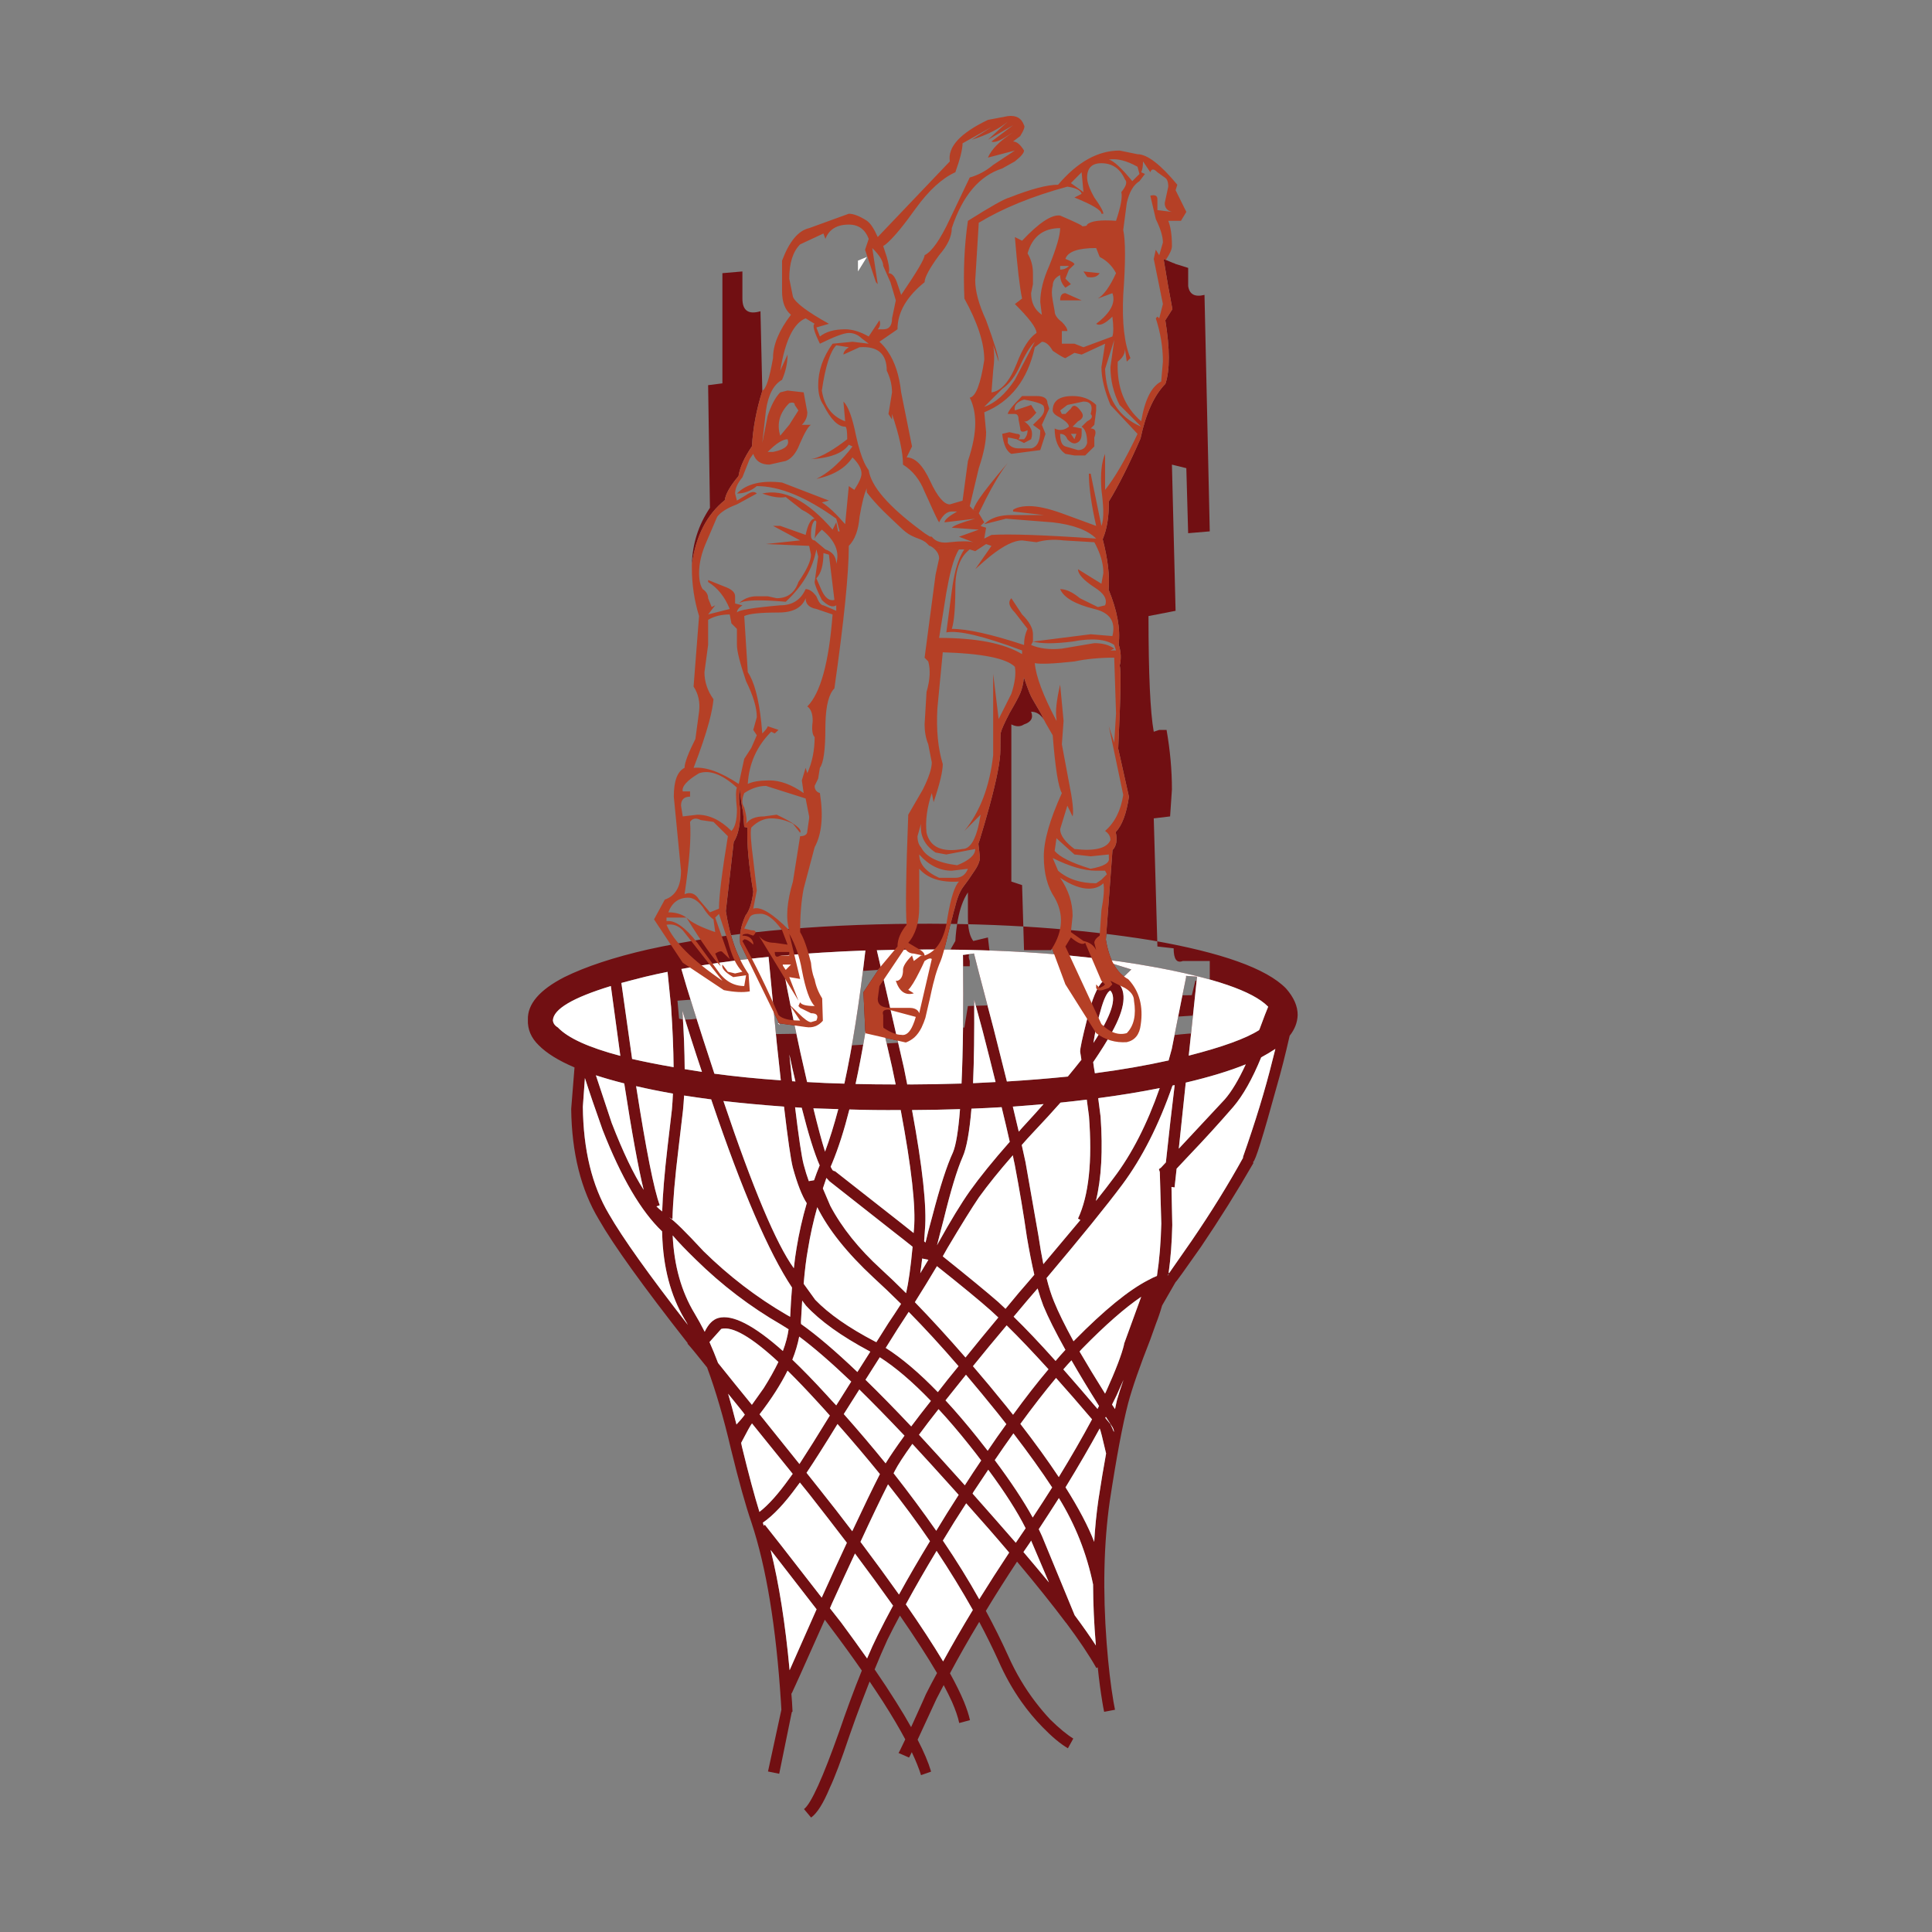 <?xml version="1.0" encoding="utf-8"?>
<!-- Generator: Adobe Illustrator 16.0.0, SVG Export Plug-In . SVG Version: 6.00 Build 0)  -->
<!DOCTYPE svg PUBLIC "-//W3C//DTD SVG 1.1//EN" "http://www.w3.org/Graphics/SVG/1.1/DTD/svg11.dtd">
<svg version="1.1" id="Layer_1" xmlns="http://www.w3.org/2000/svg" xmlns:xlink="http://www.w3.org/1999/xlink" x="0px" y="0px"
	 width="400px" height="400px" viewBox="0 0 400 400" enable-background="new 0 0 400 400" xml:space="preserve">
<rect x="0" y="0" width="400" height="400" fill="#808080" stroke="none"/>
<g>
	<path fill-rule="evenodd" clip-rule="evenodd" fill="#710F12" d="M242.611,217.14c1.736-8.836,2.722-13.772,2.959-14.814
		l-0.023-0.284l2.271,0.167v0.165c-0.095,0.962-0.664,6.357-1.704,16.187c6.973-1.783,11.823-3.542,14.553-5.278
		c0.032-0.063,0.071-0.141,0.119-0.236c0.867-2.351,1.459-3.888,1.774-4.614c-0.031-0.031-0.055-0.056-0.071-0.071
		c-3.139-3.155-11.106-5.893-23.9-8.211c-14.057-2.524-30.456-3.707-49.196-3.549c-2.683,0.015-5.301,0.063-7.857,0.142
		c0.395,1.64,2.265,9.757,5.608,24.35c0.221,1.151,0.45,2.296,0.687,3.432c0.236-0.017,0.48-0.017,0.733,0
		c3.597-0.017,7.1-0.08,10.507-0.189c0.315-6.643,0.417-15.413,0.307-26.314c-0.015-0.11-0.023-0.213-0.023-0.308l2.296-0.307
		c0,0.11,1.355,5.308,4.069,15.594c0.994,3.912,1.909,7.548,2.744,10.909c4.371-0.269,8.575-0.607,12.614-1.018
		c1.009-1.215,1.948-2.375,2.815-3.479l-0.26-1.657c-0.032-0.614,0.45-2.87,1.443-6.768c1.009-4.164,2.106-6.775,3.289-7.832
		l-1.136-4.615l7.005,2.177l-2.794,2.698c1.909,1.94,1.5,5.371-1.229,10.294c-0.993,1.798-2.287,3.866-3.881,6.2
		c0.079,0.631,0.197,1.396,0.354,2.295c5.428-0.71,10.516-1.593,15.264-2.65C242.186,218.732,242.407,217.928,242.611,217.14z
		 M229.881,205.071c-0.678,0.331-1.356,1.743-2.036,4.235c-0.599,1.94-1.088,4.149-1.465,6.626
		C230.117,210.236,231.284,206.617,229.881,205.071z M214.073,234.272c-0.898,0.945-1.742,1.877-2.531,2.791
		c0.268,1.247,0.528,2.431,0.78,3.55l2.674,15.216c0.315,2.146,0.655,4.109,1.019,5.893c2.918-3.455,5.474-6.5,7.667-9.135
		l-0.497-0.284c2.239-4.779,2.996-11.863,2.271-21.25c-0.174-1.215-0.323-2.342-0.45-3.384c-1.798,0.222-3.612,0.427-5.442,0.615
		C217.892,230.178,216.061,232.173,214.073,234.272z M227.869,231.219c0.489,6.957,0.166,12.763-0.971,17.417
		c1.516-1.893,2.753-3.494,3.716-4.805c3.724-4.906,6.887-11.089,9.489-18.552c-4.038,0.805-8.282,1.499-12.731,2.083
		C227.529,228.544,227.696,229.831,227.869,231.219z M216.061,228.593c-2.082,0.189-4.203,0.362-6.365,0.521
		c0.442,1.798,0.853,3.525,1.231,5.182c0.441-0.521,0.906-1.04,1.396-1.562C213.647,231.298,214.894,229.918,216.061,228.593z
		 M177.134,224.428c2.698,0.063,5.467,0.095,8.307,0.095c-0.253-1.185-0.506-2.39-0.757-3.621c-1.735-7.604-3.069-13.41-4-17.417
		C179.627,211.437,178.443,218.417,177.134,224.428z M203.448,213.447c-0.647-2.397-1.23-4.551-1.752-6.46
		c0.048,6.768-0.03,12.525-0.235,17.274c1.577-0.078,3.131-0.157,4.662-0.236C205.317,220.76,204.427,217.233,203.448,213.447z
		 M245.499,224.143c-0.426,3.992-0.908,8.552-1.443,13.679l9.512-10.199c1.421-1.625,2.873-4.047,4.354-7.265
		C254.594,221.715,250.452,222.977,245.499,224.143z M241.381,240.661c0.647-6.074,1.255-11.406,1.822-15.997
		c-0.157,0.016-0.308,0.048-0.45,0.095c-2.823,8.141-6.286,14.971-10.388,20.492c-3.297,4.418-8.526,10.87-15.688,19.358
		c0.474,1.908,0.993,3.541,1.563,4.897c0.866,2.145,2.208,4.875,4.022,8.188c0.078-0.08,0.157-0.158,0.235-0.237
		c6.138-6.231,11.225-10.381,15.264-12.447c0.6-0.33,1.192-0.616,1.774-0.852c0.505-3.281,0.806-6.895,0.898-10.838
		c-0.204-6.989-0.306-10.539-0.306-10.648l-0.19-0.616l0.426-0.308L241.381,240.661z M175.856,229.704
		c-1.089,4.307-2.271,7.999-3.549,11.075c-0.11,0.268-0.221,0.528-0.332,0.78c0.206,0.442,0.402,0.743,0.592,0.899v-0.165
		l0.118,0.165h0.166l13.867,10.886c0.835,0.662,1.649,1.31,2.437,1.94c0.032-0.284,0.056-0.567,0.071-0.852
		c0.41-4.465-0.505-12.668-2.746-24.611C182.837,229.854,179.295,229.815,175.856,229.704z M199.308,239.524
		c-1.153,2.619-2.469,6.965-3.952,13.04c-0.568,2.145-1.018,3.896-1.349,5.253c0.095-0.189,0.182-0.354,0.26-0.498
		c2.555-4.606,4.733-8.179,6.53-10.719c2.084-2.919,4.837-6.318,8.26-10.199c-0.488-2.192-1.05-4.583-1.681-7.17
		c-2.05,0.126-4.132,0.228-6.247,0.308C200.719,234.397,200.112,237.728,199.308,239.524z M197.295,238.603
		c0.631-1.5,1.12-4.488,1.467-8.97c-3.234,0.111-6.546,0.174-9.938,0.189c2.193,11.879,3.084,20.139,2.674,24.776
		c-0.063,0.836-0.119,1.633-0.166,2.391c0.079,0.094,0.174,0.181,0.284,0.26c0.332-1.436,0.805-3.258,1.42-5.467
		C194.614,245.709,196.034,241.315,197.295,238.603z M209.695,239.193c-2.776,3.171-5.111,6.066-7.004,8.686
		c-1.499,2.208-3.685,5.726-6.555,10.554c-0.315,0.567-0.631,1.128-0.946,1.68c5.332,4.275,9.158,7.422,11.477,9.442
		c0.488,0.458,0.993,0.931,1.514,1.42c0.915-1.089,1.846-2.208,2.792-3.361c1.104-1.262,2.162-2.492,3.172-3.691
		c-0.521-2.239-1.033-4.844-1.539-7.809c-0.677-4.733-1.521-9.757-2.531-15.073C209.933,240.439,209.807,239.824,209.695,239.193z
		 M174.815,224.356c1.656-7.556,3.108-16.746,4.354-27.568c-6.137,0.221-11.967,0.583-17.488,1.088
		c1.751,9.498,3.558,18.213,5.419,26.149C169.609,224.184,172.181,224.293,174.815,224.356z M192.208,260.822l-1.279-0.26
		c-0.125,1.136-0.26,2.153-0.401,3.053C191.064,262.716,191.624,261.785,192.208,260.822z M190.954,260.42
		c0.032-0.188,0.064-0.402,0.095-0.639l-0.024-0.047C191.009,259.97,190.985,260.199,190.954,260.42z M185.132,255.119
		c-9.007-7.099-13.566-10.688-13.677-10.767l0.284,0.118c-0.19-0.095-0.402-0.292-0.64-0.591c-0.252,0.726-0.497,1.45-0.733,2.176
		c0.394,0.884,0.907,2.083,1.538,3.598c2.398,4.527,5.892,8.89,10.483,13.086c1.657,1.515,3.392,3.179,5.207,4.993
		c0.504-2.162,0.954-5.364,1.348-9.608C187.728,257.146,186.458,256.146,185.132,255.119z M186.552,269.956
		c-1.972-1.956-3.881-3.778-5.727-5.466c-5.458-5.08-9.331-9.931-11.619-14.553c-0.82,2.902-1.467,5.828-1.94,8.779
		c-0.347,1.893-0.639,4.251-0.875,7.074l2.39,3.313c2.792,2.902,6.902,5.774,12.329,8.614c0.095,0.063,0.206,0.118,0.332,0.165
		l2.508-3.976C184.786,272.678,185.653,271.361,186.552,269.956z M185.842,275.139l-2.461,3.929
		c3.344,2.129,6.942,5.182,10.791,9.157c1.293-1.688,2.721-3.479,4.284-5.371c-3.565-4.134-7.005-7.88-10.317-11.241
		C187.365,272.812,186.6,273.986,185.842,275.139z M180.021,279.753c-5.852-3.123-10.238-6.271-13.156-9.441
		c-0.285-0.379-0.544-0.726-0.782-1.041c-0.094,1.403-0.182,2.887-0.26,4.449l0.024,0.308c0,0.031,0,0.063,0,0.094
		c3.234,2.288,7.123,5.601,11.667,9.939l2.673-4.213C180.124,279.816,180.068,279.785,180.021,279.753z M179.193,285.669
		c2.903,2.824,6.058,6.043,9.465,9.655c1.184-1.594,2.54-3.353,4.069-5.277c-3.786-3.943-7.312-6.957-10.577-9.039L179.193,285.669z
		 M206.69,272.772c-0.552-0.521-1.081-1.01-1.585-1.467c-2.272-2.02-5.979-5.072-11.123-9.158c-1.53,2.572-3.053,5.056-4.568,7.454
		c3.297,3.392,6.792,7.21,10.484,11.453C201.966,278.483,204.229,275.723,206.69,272.772z M201.438,282.854
		c2.255,2.618,4.566,5.395,6.933,8.33c0.458,0.583,0.915,1.158,1.373,1.727c2.556-3.517,5.001-6.656,7.335-9.418
		c-3.249-3.581-6.136-6.609-8.659-9.087C205.862,277.434,203.534,280.25,201.438,282.854z M241.973,264.017
		c-0.016-0.11-0.023-0.205-0.023-0.283l-0.284,0.307L241.973,264.017z M243.181,245.844l-0.64-0.095
		c0.047,1.83,0.102,4.456,0.166,7.88c-0.08,3.55-0.331,6.862-0.758,9.938h0.118l4.662-6.696c4.022-5.884,7.596-11.658,10.719-17.321
		l-0.164,0.165c2.634-7.462,4.685-14.174,6.152-20.138c0.204-0.852,0.409-1.656,0.615-2.413c-0.884,0.584-1.861,1.167-2.936,1.751
		c-1.829,4.465-3.754,7.879-5.773,10.246c-2.966,3.424-6.034,6.792-9.205,10.104c-1.041,1.12-1.885,2.02-2.532,2.697
		C243.464,243.24,243.322,244.534,243.181,245.844z M214.83,266.762c-0.662,0.788-1.364,1.603-2.105,2.438
		c-0.979,1.168-1.933,2.304-2.863,3.408c2.572,2.509,5.467,5.562,8.684,9.158c0.695-0.821,1.373-1.587,2.036-2.296
		c-2.067-3.708-3.589-6.744-4.566-9.111C215.62,269.333,215.226,268.135,214.83,266.762z M223.515,279.824
		c1.5,2.588,3.259,5.49,5.277,8.709c0.079-0.158,0.157-0.324,0.237-0.497c1.972-4.371,3.202-7.588,3.691-9.655v-0.142l3.55-9.75
		c-3.394,2.303-7.447,5.86-12.164,10.672C223.886,279.383,223.689,279.604,223.515,279.824z M220.155,283.517
		c2.192,2.492,4.551,5.221,7.075,8.187c0.095-0.221,0.197-0.426,0.308-0.615c-2.192-3.485-4.094-6.633-5.702-9.441
		C221.267,282.246,220.707,282.869,220.155,283.517z M239.323,274.074l-1.16,3.242c-2.209,5.615-3.738,10.017-4.591,13.204
		c-1.151,4.417-2.421,11.185-3.81,20.304c-1.246,8.787-1.46,18.584-0.64,29.39c0.364,4.687,0.837,8.732,1.42,12.141
		c0.11,0.551,0.214,1.096,0.309,1.632l-2.248,0.427c-0.143-0.664-0.27-1.349-0.379-2.059c-0.364-2.163-0.679-4.544-0.946-7.147
		l-0.284,0.142c-1.452-2.587-3.542-5.71-6.271-9.37h-0.023c-2.761-3.677-6.137-7.896-10.128-12.66
		c-2.287,3.455-4.44,6.854-6.461,10.199c1.704,3.154,3.259,6.286,4.663,9.395c1.529,3.423,3.391,6.57,5.583,9.442
		c0.963,1.262,1.98,2.469,3.054,3.619c1.846,1.814,3.447,3.14,4.803,3.977l-1.111,2.011c-1.562-0.915-3.313-2.374-5.254-4.377
		c-1.577-1.61-3.028-3.353-4.354-5.229c-1.846-2.604-3.447-5.459-4.804-8.567c-1.215-2.666-2.532-5.332-3.951-7.998
		c-2.178,3.612-4.197,7.162-6.058,10.648c1.229,2.225,2.2,4.197,2.911,5.917c0.582,1.435,0.993,2.696,1.23,3.785l-2.226,0.593
		c-0.252-1.216-0.75-2.674-1.491-4.378c-0.488-1.074-1.065-2.233-1.727-3.479c-0.504,0.946-0.994,1.886-1.467,2.816
		c-0.095,0.22-0.197,0.441-0.308,0.663c-1.53,3.328-2.737,5.938-3.62,7.832c1.294,2.492,2.225,4.693,2.792,6.603l-2.083,0.733
		c-0.441-1.404-1.08-2.99-1.917-4.757c-0.347,0.727-0.537,1.097-0.568,1.113l-2.177-0.947c0.048,0,0.513-0.938,1.396-2.816
		c-1.247-2.335-2.777-4.922-4.591-7.761c-0.868-1.342-1.799-2.746-2.792-4.213c-0.537,1.357-1.081,2.761-1.632,4.213
		c-0.837,2.192-1.673,4.495-2.509,6.909c-1.735,5.159-3.1,8.778-4.094,10.862c-1.341,3.233-2.635,5.292-3.88,6.176l-1.468-1.752
		c1.452-1.089,3.881-6.443,7.29-16.067c0.741-2.16,1.466-4.204,2.177-6.128c0.851-2.319,1.688-4.481,2.507-6.484
		c-1.955-2.824-4.141-5.837-6.554-9.04c-0.378-0.505-0.75-1.002-1.112-1.491c-4.513,10.129-6.808,15.239-6.887,15.335l-0.024-0.166
		h-0.023c0.047,0.614,0.095,1.23,0.142,1.847c0.032,0.599,0.064,1.199,0.095,1.797l0.024,0.167l-0.166,0.166l-2.603,12.753
		l-2.319-0.473l2.769-12.778c-0.032-0.552-0.063-1.097-0.095-1.632c-0.995-15.509-3.029-27.893-6.105-37.153
		c-1.199-3.471-2.603-8.495-4.212-15.073c-1.53-6.548-3.187-12.219-4.969-17.014c-0.915-1.137-1.807-2.24-2.674-3.313
		c-0.505-0.615-0.97-1.158-1.396-1.632c0.031-0.016,0.055-0.041,0.071-0.071c-9.308-11.864-15.437-20.391-18.387-25.581
		c-3.724-6.168-5.64-13.812-5.75-22.93c0.299-3.661,0.528-6.523,0.686-8.591c-3.297-1.404-5.758-2.926-7.383-4.567
		c-1.593-1.53-2.351-3.304-2.272-5.324c-0.095-3.234,2.421-6.168,7.549-8.803c4.448-2.192,10.222-4.102,17.321-5.726
		c15.429-3.408,33.839-5.183,55.232-5.325c17.938-0.111,34.28,1.034,49.031,3.431c14.529,2.524,23.806,5.845,27.828,9.962
		c1.625,1.846,2.43,3.684,2.414,5.514c-0.048,1.515-0.6,2.943-1.657,4.283c-0.899,3.961-1.782,7.431-2.649,10.412
		c-2.856,10.412-4.489,15.634-4.899,15.665l0.023,0.309c-3.313,5.758-6.926,11.531-10.838,17.32
		c-3.391,4.844-5.143,7.273-5.253,7.289l-2.792,4.851C240.223,271.612,239.796,272.875,239.323,274.074z M159.126,198.113
		c-6.453,0.615-12.471,1.451-18.056,2.509c1.183,4.195,3.462,11.421,6.838,21.676c4.37,0.583,8.953,1.04,13.75,1.372
		c-0.253-2.319-0.529-4.866-0.829-7.644C160.041,207.729,159.473,201.758,159.126,198.113z M138.941,208.455
		c-0.316-3.029-0.56-5.444-0.733-7.242c-1.578,0.316-3.123,0.655-4.638,1.019c-1.768,0.441-3.408,0.867-4.922,1.278
		c0.457,3.265,1.199,8.51,2.224,15.735c2.541,0.584,5.364,1.144,8.472,1.681c0.031,0,0.071,0.007,0.119,0.023
		C139.43,217.242,139.256,213.077,138.941,208.455z M141.638,226.818c-0.063,1.072-0.141,2.105-0.236,3.1l-0.922,7.832
		c-0.742,6.059-1.16,10.948-1.254,14.672l-0.686-0.379c1.056,0.679,3.431,3.013,7.122,7.004c5.27,5.176,10.997,9.562,17.181,13.158
		c0.236,0.126,0.489,0.268,0.756,0.426c0.095-2.161,0.222-4.181,0.379-6.058c-4.811-7.241-10.341-20.084-16.588-38.525
		c-0.047-0.142-0.095-0.283-0.142-0.426C145.338,227.369,143.469,227.102,141.638,226.818z M141.757,221.351
		c1.151,0.19,2.343,0.38,3.574,0.568c-1.563-4.654-2.911-8.874-4.047-12.66C141.583,213.676,141.741,217.707,141.757,221.351z
		 M139.106,229.752c0.095-1.057,0.166-2.17,0.214-3.337c-2.698-0.473-5.238-0.985-7.62-1.538
		c2.066,13.236,3.699,21.455,4.898,24.658l-0.687,0.237c0.394,0.394,0.789,0.74,1.183,1.04c0.111-3.486,0.481-7.951,1.112-13.394
		L139.106,229.752z M165.989,229.35c-0.473-0.031-0.931-0.063-1.373-0.095c0.757,6.279,1.349,10.23,1.775,11.855
		c0.347,1.31,0.702,2.454,1.065,3.431l1.088-0.188c0.347-1.011,0.734-2.034,1.16-3.076
		C168.6,238.768,167.361,234.792,165.989,229.35z M168.402,229.468c0.931,3.833,1.735,6.823,2.414,8.969
		c0.946-2.54,1.862-5.475,2.745-8.804C171.81,229.587,170.09,229.531,168.402,229.468z M164,223.86c0.236,0,0.465,0.016,0.686,0.047
		c-0.425-1.751-0.844-3.612-1.253-5.586C163.622,220.278,163.812,222.125,164,223.86z M149.779,227.954
		c6.074,18.047,10.934,29.588,14.577,34.62c0.158-1.516,0.347-2.911,0.568-4.189c0.505-3.092,1.207-6.184,2.106-9.275
		c-0.994-1.53-1.957-3.992-2.887-7.383c-0.426-1.688-1.033-5.893-1.822-12.613C157.966,228.798,153.786,228.412,149.779,227.954z
		 M123.371,222.629c0.82,2.461,1.909,5.742,3.266,9.844c2.334,6.026,4.543,10.648,6.626,13.868
		c-1.121-4.575-2.462-11.92-4.023-22.031C127.109,223.772,125.153,223.212,123.371,222.629z M114.473,211.247
		c0.048,0.6,0.387,1.088,1.018,1.468c2.098,2.208,6.413,4.172,12.944,5.892c-0.883-6.5-1.538-11.319-1.964-14.458
		C118.583,206.561,114.583,208.928,114.473,211.247z M121.099,223.196c-0.11,1.626-0.252,3.605-0.426,5.94
		c0.095,8.929,1.894,16.336,5.395,22.22c2.824,4.923,8.275,12.573,16.352,22.954c-0.221-0.426-0.45-0.82-0.686-1.184
		c-2.903-4.905-4.448-10.798-4.638-17.677c-0.016-0.173-0.024-0.346-0.024-0.52c-4.338-4.118-8.439-11.115-12.305-20.99
		C123.173,229.459,121.951,225.879,121.099,223.196z M139.272,255.782c0.284,6.247,1.799,11.636,4.544,16.163
		c0.726,1.214,1.42,2.476,2.083,3.785c0.757-1.593,1.703-2.548,2.839-2.863c2.887-0.789,7.336,1.49,13.346,6.839
		c0.599-1.593,0.994-3.092,1.184-4.496c-0.536-0.331-1.042-0.646-1.515-0.946c-6.405-3.691-12.297-8.179-17.676-13.466
		C141.994,258.779,140.393,257.107,139.272,255.782z M146.892,277.859c0.616,1.389,1.207,2.833,1.775,4.332
		c2.192,2.745,4.527,5.631,7.004,8.66c0.679-0.946,1.491-2.09,2.438-3.432c1.215-1.924,2.232-3.738,3.052-5.442
		c-5.584-5.174-9.528-7.453-11.832-6.839L146.892,277.859z M164.048,281.505c2.161,2.066,4.52,4.495,7.075,7.288
		c0.663,0.741,1.333,1.468,2.012,2.178l3.1-4.923c-4.166-3.976-7.754-7.083-10.768-9.324
		C165.168,278.285,164.695,279.879,164.048,281.505z M169.396,290.401c-2.303-2.523-4.417-4.732-6.342-6.626
		c-1.436,2.888-3.368,5.901-5.798,9.04l8.259,10.294c1.609-2.461,3.708-5.806,6.294-10.033
		C171.021,292.177,170.217,291.286,169.396,290.401z M165.042,307.701c-2.587,3.564-4.954,6.08-7.099,7.548
		c0.048,0.206,0.111,0.418,0.189,0.639l0.213-0.213c0.364,0.41,4.292,5.443,11.784,15.098c1.894-4.196,3.629-7.982,5.207-11.359
		c-2.414-3.17-5.001-6.515-7.761-10.033l-1.964-2.437C165.405,307.212,165.216,307.464,165.042,307.701z M169.468,308.055
		c2.492,3.124,4.819,6.113,6.98,8.969c2.319-4.953,4.228-8.897,5.726-11.832c-2.776-3.424-5.703-6.878-8.779-10.363
		c-2.619,4.273-4.756,7.643-6.413,10.104L169.468,308.055z M155.695,294.709c-0.268,0.3-1.017,1.64-2.248,4.022
		c0.063,0.252,0.119,0.521,0.166,0.805c1.388,5.695,2.595,10.191,3.621,13.488c1.846-1.42,3.913-3.731,6.2-6.933
		c0.221-0.284,0.449-0.6,0.687-0.946L155.695,294.709z M153.826,292.366c-1.042-1.294-2.067-2.563-3.077-3.81
		c0.521,1.767,1.097,3.889,1.728,6.365c0.694-0.726,1.27-1.404,1.727-2.035L153.826,292.366z M171.833,332.974
		c0.742,0.946,1.514,1.932,2.319,2.957c1.925,2.604,3.715,5.081,5.372,7.431c0.741-1.767,1.475-3.376,2.201-4.827
		c0.978-1.972,2.035-4.007,3.171-6.104c-2.35-3.313-4.978-6.91-7.88-10.792c-1.466,3.14-3.068,6.619-4.803,10.437
		C172.102,332.374,171.976,332.673,171.833,332.974z M159.552,320.904c1.736,6.989,3.045,15.287,3.929,24.895
		c1.23-2.761,3.091-6.965,5.584-12.612C164.774,327.633,161.603,323.54,159.552,320.904z M230.852,291.728
		c0.126-0.646,0.261-1.263,0.402-1.845c0.331-1.169,0.78-2.565,1.349-4.189c-0.41,0.962-0.875,2.011-1.396,3.146
		c-0.315,0.647-0.639,1.302-0.97,1.965C230.44,291.088,230.646,291.396,230.852,291.728z M230.614,296.483
		c0.048-0.363-0.126-0.819-0.521-1.372c-0.379-0.6-0.757-1.19-1.136-1.774c-0.048,0.079-0.087,0.157-0.119,0.235
		c0.348,0.426,0.695,0.845,1.042,1.256C230.212,295.505,230.457,296.059,230.614,296.483z M229.005,300.933
		c-0.757-3.281-1.199-5.009-1.324-5.183c-2.083,3.818-4.441,7.88-7.076,12.187c2.713,4.292,4.693,8.054,5.939,11.288
		c0.174-3.013,0.466-5.933,0.875-8.756C227.956,306.951,228.484,303.772,229.005,300.933z M226.095,293.856
		c-2.666-3.139-5.15-5.995-7.454-8.565c-2.335,2.792-4.796,5.963-7.383,9.513c3.061,3.96,5.711,7.628,7.951,11.004
		C221.796,301.58,224.091,297.595,226.095,293.856z M222.497,334.416c1.705,2.287,3.172,4.378,4.401,6.271
		c0-0.062-0.007-0.116-0.022-0.164c-0.364-4.309-0.552-8.472-0.567-12.494c-1.326-6.422-3.685-12.377-7.076-17.867
		c-1.325,2.083-2.713,4.229-4.165,6.437c0.22,0.489,0.442,0.963,0.663,1.42L222.497,334.416z M217.174,327.626l-3.692-8.662
		c-0.047,0.095-0.094,0.182-0.142,0.261c-0.474,0.71-0.954,1.411-1.443,2.106C213.773,323.54,215.532,325.638,217.174,327.626z
		 M217.836,307.96c-2.224-3.391-4.898-7.123-8.021-11.192c-1.263,1.751-2.548,3.597-3.858,5.538
		c3.377,4.527,5.996,8.486,7.857,11.878C215.232,312.038,216.574,309.964,217.836,307.96z M206.501,292.508
		c-2.224-2.76-4.393-5.388-6.507-7.88c-1.53,1.894-2.943,3.66-4.236,5.301c2.13,2.304,4.322,4.867,6.578,7.69
		c0.741,0.947,1.46,1.862,2.155,2.745c1.292-1.924,2.578-3.762,3.856-5.513C207.747,294.109,207.131,293.328,206.501,292.508z
		 M194.314,291.751c-1.545,1.956-2.895,3.723-4.046,5.301c2.666,2.887,5.49,5.994,8.472,9.323c0.332,0.363,0.67,0.741,1.018,1.136
		c1.152-1.799,2.28-3.51,3.385-5.135c-0.79-1.057-1.634-2.145-2.533-3.266C198.447,296.396,196.35,293.943,194.314,291.751z
		 M201.366,309.238c3.218,3.628,6.2,7.021,8.945,10.175c0.315-0.473,0.639-0.954,0.97-1.442c0.348-0.506,0.702-1.026,1.065-1.563
		c-1.704-3.407-4.283-7.445-7.739-12.115c-0.992,1.467-1.987,2.958-2.981,4.472C201.516,308.922,201.429,309.081,201.366,309.238z
		 M196.869,307.701c-2.808-3.125-5.466-6.043-7.974-8.757c-1.767,2.446-2.981,4.315-3.644,5.608
		c-0.079,0.158-0.158,0.315-0.236,0.474c3.155,4.022,6.098,7.99,8.827,11.902c1.451-2.413,2.997-4.891,4.638-7.431
		C197.958,308.899,197.421,308.3,196.869,307.701z M187.262,297.24c-3.392-3.581-6.507-6.768-9.347-9.56l-3.218,5.087
		c3.044,3.439,5.931,6.84,8.661,10.2C184.21,301.564,185.511,299.655,187.262,297.24z M186.126,330.134
		c1.941-3.534,4.079-7.218,6.414-11.051c-2.666-3.913-5.561-7.833-8.685-11.761c-1.531,3.013-3.432,6.98-5.703,11.902
		C181.086,323.138,183.745,326.773,186.126,330.134z M208.938,321.448c-2.681-3.17-5.646-6.569-8.896-10.198
		c-1.72,2.635-3.329,5.206-4.828,7.714c2.777,4.087,5.286,8.133,7.526,12.141C204.711,327.933,206.776,324.715,208.938,321.448z
		 M193.912,321.094c-2.335,3.865-4.456,7.557-6.365,11.074c3.092,4.449,5.664,8.386,7.715,11.809
		c1.908-3.486,3.958-7.035,6.152-10.647C199.142,329.289,196.641,325.212,193.912,321.094z M191.712,350.745
		c0.725-1.452,1.49-2.903,2.295-4.354c-1.988-3.394-4.551-7.36-7.691-11.904c-0.915,1.688-1.775,3.353-2.58,4.994
		c-0.868,1.893-1.751,3.942-2.65,6.151c1.641,2.382,3.115,4.623,4.425,6.722c1.167,1.845,2.209,3.588,3.124,5.229
		c0.647-1.468,1.436-3.21,2.366-5.229C191.222,351.833,191.458,351.297,191.712,350.745z M153.707,56.202v5.609
		c0,2.492,1.247,3.368,3.74,2.626l0.378,16.423h0.024c-1.262,4.055-1.98,7.896-2.154,11.524c-1.578,2.304-2.508,4.362-2.792,6.177
		c-1.736,2.066-2.683,3.73-2.84,4.993c-3.724,2.997-5.996,7.422-6.815,13.275c0.11-4.244,1.356-8.14,3.739-11.69l-0.378-25.392
		l2.958-0.378V56.557L153.707,56.202z M245.995,59.183c0.237,1.752,1.365,2.375,3.384,1.87l1.089,48.961l-4.473,0.378l-0.378-13.464
		l-2.981-0.733l0.757,30.266l-5.608,1.088c0,11.99,0.363,19.973,1.089,23.948l1.136-0.378h1.515
		c0.741,4.228,1.112,8.337,1.112,12.328l-0.379,5.584l-3.384,0.403l0.757,26.527l3.361,0.378c0,2.24,0.63,3.116,1.893,2.626h5.584
		v3.716l-2.981,0.377l-0.733,2.982c-2.24,0-4.235,0.125-5.986,0.379l1.111,2.248c0,1.246,0.371,1.869,1.113,1.869l5.632-0.379v3.738
		c-2.998,0-7.976,0.616-14.933,1.847c-0.142,0.016-0.275,0.024-0.402,0.024c1.688-0.38,2.65-1.587,2.887-3.621
		c0.553-3.771-0.268-6.863-2.46-9.276c-0.049-0.047-0.095-0.095-0.143-0.143c-2.398-1.309-3.937-4.038-4.614-8.187l1.372-18.529
		c0.821-0.852,1.041-2.098,0.663-3.739c1.309-1.357,2.225-3.794,2.744-7.312l-2.224-9.963c0.504-10.585,0.607-16.313,0.308-17.18
		c0.347-1.404,0.276-2.871-0.213-4.401c0.394-3.234-0.3-7.012-2.082-11.335c0.252-2.871-0.158-6.358-1.231-10.459
		c0-0.031,0.016-0.063,0.048-0.095c0.851-2.035,1.262-4.598,1.23-7.691c1.987-3.249,4.173-7.596,6.556-13.038
		c1.088-5.159,2.808-8.938,5.158-11.335c0.946-2.84,0.938-7.226-0.024-13.157l1.468-2.295c-0.6-3.092-1.207-6.556-1.823-10.389
		l0.45,0.189l-0.024,0.023c0.017,0,0.048,0,0.096,0l1.396,0.592c0.063,0.032,0.167,0.063,0.308,0.095l0.402,0.212l-0.094-0.07
		l2.555,0.805V59.183z M212.582,141.959c0.38,1.089,0.726,1.924,1.041,2.508c0.174,0.331,0.608,1.081,1.303,2.248
		c0.535,0.868,0.906,1.586,1.112,2.154c-0.68-1.01-1.531-1.515-2.557-1.515c0.505,1.262,0.016,2.138-1.467,2.627
		c-0.757,0.505-1.633,0.505-2.627,0v32.537l2.225,0.734l0.402,13.464h5.584c0.08-0.111,0.151-0.229,0.214-0.354l2.769,7.453
		l-3.716-0.401l-3.762,0.401l-1.089,4.118l-11.62,0.354l-0.732,4.473c-1.499-0.251-2.746-0.125-3.739,0.38
		c-0.173,0.173-0.323,0.347-0.45,0.521c-0.395,0.567-0.49,1.144-0.284,1.727l-7.596,0.427c0.646-0.253,1.223-0.601,1.727-1.042
		c0.552-0.506,1.041-1.175,1.467-2.012c0.016-0.063,0.039-0.117,0.07-0.165c0.269-0.553,0.513-1.175,0.734-1.869
		c0.094-0.362,0.347-1.452,0.756-3.267c0.032-0.125,0.064-0.251,0.095-0.378c0-0.031,0.008-0.063,0.023-0.095
		c0.11-0.552,0.244-1.167,0.402-1.846c0.206-0.946,0.426-1.83,0.663-2.65c0.047-0.157,0.087-0.315,0.118-0.474
		c0.347-1.167,0.718-2.201,1.112-3.1c0.299-0.694,0.789-2.461,1.468-5.301c0.315-1.356,0.654-2.69,1.017-3.999
		c0.095-0.442,0.213-0.892,0.355-1.349c0.506-2.162,1.104-3.699,1.798-4.615c0.694-0.899,1.395-1.892,2.106-2.981
		c0.915-1.278,1.373-2.319,1.373-3.124c0-0.142-0.048-0.615-0.142-1.42c-0.111-0.82-0.167-1.301-0.167-1.443
		c0.079-0.252,0.167-0.512,0.261-0.781c0.663-2.146,1.333-4.457,2.013-6.933c1.514-5.569,2.271-9.465,2.271-11.69
		c0-2.113,0.024-3.289,0.071-3.525c0.143-0.678,0.765-2.075,1.869-4.189c1.104-1.877,1.83-3.226,2.177-4.046
		c0.379-0.899,0.631-1.988,0.758-3.266C212.275,141.076,212.473,141.644,212.582,141.959z M198.313,190.47
		c-0.252,1.309-0.425,2.761-0.52,4.354l-1.49,2.603c-0.127,0.206-0.238,0.395-0.331,0.568c-0.017,0.032-0.033,0.064-0.048,0.095
		c-0.364,0.726-0.514,1.286-0.45,1.68c0,0.111,0.024,0.205,0.071,0.284h5.229v-1.088c-0.031-0.079-0.055-0.15-0.07-0.213
		c-0.38-1.104,0.023-1.657,1.206-1.657h2.981l-0.355-3.005l-3.028,0.733c-0.63-0.835-0.994-2.122-1.089-3.856
		c-0.015-0.316-0.023-0.647-0.023-0.995v-5.206C199.433,186.202,198.739,188.103,198.313,190.47z M182.127,200.362l-3.36,5.064
		l0.403,8.495l8.282,1.894L174.98,216.5l-0.709-2.604l-24.705,0.355c0.757-1.751,0.52-2.87-0.71-3.359h-4.473
		c-1.767,0.267-3.029,0.267-3.786,0l-0.332-3.715l10.081-0.758v-1.113L149.874,205c2.146,0.426,3.937,0.513,5.372,0.26l-0.26-3.597
		c-2.334-3.393-3.904-7.738-4.709-13.039l1.632-14.293c0.979-1.514,1.428-3.793,1.35-6.839c-0.269-1.42-0.3-2.839-0.095-4.259
		c0.142,1.767,0.371,3.4,0.686,4.898c0.079,1.009,0.158,2.035,0.237,3.077c0.441,0.111,0.663,0.142,0.663,0.094
		c-0.142,3.36,0.26,7.801,1.207,13.323c-0.252,2.129-0.733,3.699-1.443,4.709c-0.047,0.047-0.087,0.094-0.119,0.142
		c-0.962,2.035-1.34,3.999-1.135,5.893l8.046,16.494l5.561,0.781c1.388,0.22,2.555-0.215,3.502-1.302l-0.142-4.639
		c-0.773-1.214-1.294-2.523-1.562-3.928c0.425,1.136,1.033,2.098,1.822,2.888l5.253-0.356l0.378-4.116l2.769-0.024l-2.059-0.023
		l4.898-0.331L182.127,200.362z M161.304,211.862l-0.331-0.048l0.52,0.474L161.304,211.862z"/>
	<path fill-rule="evenodd" clip-rule="evenodd" fill="#FFFFFF" d="M242.611,217.14c-0.204,0.788-0.426,1.593-0.662,2.413
		c-4.748,1.058-9.836,1.94-15.264,2.65c-0.157-0.899-0.275-1.664-0.354-2.295c1.594-2.334,2.888-4.402,3.881-6.2
		c2.729-4.923,3.139-8.354,1.229-10.294l2.794-2.698l-7.005-2.177l1.136,4.615c-1.183,1.057-2.28,3.668-3.289,7.832
		c-0.993,3.897-1.476,6.153-1.443,6.768l0.26,1.657c-0.867,1.104-1.807,2.264-2.815,3.479c-4.039,0.41-8.243,0.749-12.614,1.018
		c-0.835-3.361-1.75-6.997-2.744-10.909c-2.714-10.286-4.069-15.484-4.069-15.594l-2.296,0.307c0,0.094,0.008,0.198,0.023,0.308
		c0.11,10.901,0.008,19.672-0.307,26.314c-3.407,0.109-6.91,0.173-10.507,0.189c-0.253-0.017-0.497-0.017-0.733,0
		c-0.236-1.136-0.466-2.28-0.687-3.432c-3.344-14.593-5.214-22.709-5.608-24.35c2.556-0.079,5.174-0.126,7.857-0.142
		c18.74-0.158,35.14,1.024,49.196,3.549c12.794,2.318,20.762,5.056,23.9,8.211c0.017,0.016,0.04,0.04,0.071,0.071
		c-0.315,0.727-0.907,2.264-1.774,4.614c-0.048,0.096-0.087,0.174-0.119,0.236c-2.729,1.736-7.58,3.495-14.553,5.278
		c1.04-9.829,1.609-15.225,1.704-16.187v-0.165l-2.271-0.167l0.023,0.284C245.333,203.367,244.348,208.304,242.611,217.14z
		 M216.061,228.593c-1.167,1.325-2.413,2.705-3.738,4.141c-0.489,0.521-0.954,1.041-1.396,1.562
		c-0.379-1.656-0.789-3.384-1.231-5.182C211.857,228.955,213.979,228.782,216.061,228.593z M227.869,231.219
		c-0.173-1.388-0.34-2.675-0.497-3.856c4.449-0.584,8.693-1.278,12.731-2.083c-2.603,7.463-5.766,13.646-9.489,18.552
		c-0.963,1.311-2.2,2.912-3.716,4.805C228.035,243.981,228.358,238.176,227.869,231.219z M214.073,234.272
		c1.987-2.1,3.818-4.095,5.49-5.988c1.83-0.188,3.645-0.394,5.442-0.615c0.127,1.042,0.276,2.169,0.45,3.384
		c0.725,9.387-0.032,16.471-2.271,21.25l0.497,0.284c-2.193,2.635-4.749,5.68-7.667,9.135c-0.363-1.783-0.703-3.747-1.019-5.893
		l-2.674-15.216c-0.252-1.119-0.513-2.303-0.78-3.55C212.331,236.149,213.175,235.218,214.073,234.272z M229.881,205.071
		c1.403,1.546,0.236,5.165-3.501,10.861c0.377-2.477,0.866-4.686,1.465-6.626C228.524,206.814,229.203,205.402,229.881,205.071z
		 M241.381,240.661l-1.018,1.088l-0.426,0.308l0.19,0.616c0,0.109,0.102,3.659,0.306,10.648c-0.093,3.943-0.394,7.557-0.898,10.838
		c-0.582,0.235-1.175,0.521-1.774,0.852c-4.039,2.066-9.126,6.216-15.264,12.447c-0.078,0.079-0.157,0.157-0.235,0.237
		c-1.814-3.313-3.156-6.044-4.022-8.188c-0.569-1.356-1.089-2.989-1.563-4.897c7.162-8.488,12.392-14.94,15.688-19.358
		c4.102-5.521,7.564-12.352,10.388-20.492c0.143-0.047,0.293-0.079,0.45-0.095C242.636,229.255,242.028,234.587,241.381,240.661z
		 M245.499,224.143c4.953-1.166,9.095-2.428,12.423-3.785c-1.481,3.218-2.934,5.64-4.354,7.265l-9.512,10.199
		C244.591,232.694,245.073,228.135,245.499,224.143z M203.448,213.447c0.979,3.786,1.869,7.313,2.675,10.578
		c-1.531,0.079-3.085,0.158-4.662,0.236c0.205-4.749,0.283-10.507,0.235-17.274C202.218,208.896,202.801,211.05,203.448,213.447z
		 M177.134,224.428c1.309-6.011,2.493-12.991,3.549-20.943c0.931,4.007,2.265,9.813,4,17.417c0.251,1.231,0.504,2.437,0.757,3.621
		C182.601,224.522,179.832,224.49,177.134,224.428z M199.308,239.524c0.805-1.797,1.412-5.127,1.821-9.985
		c2.115-0.08,4.197-0.182,6.247-0.308c0.631,2.587,1.192,4.978,1.681,7.17c-3.423,3.881-6.176,7.28-8.26,10.199
		c-1.797,2.54-3.975,6.112-6.53,10.719c-0.078,0.144-0.165,0.309-0.26,0.498c0.331-1.357,0.781-3.108,1.349-5.253
		C196.838,246.489,198.155,242.144,199.308,239.524z M175.856,229.704c3.439,0.111,6.981,0.15,10.625,0.118
		c2.241,11.943,3.156,20.146,2.746,24.611c-0.016,0.284-0.04,0.567-0.071,0.852c-0.788-0.631-1.602-1.278-2.437-1.94l-13.867-10.886
		h-0.166l-0.118-0.165v0.165c-0.19-0.156-0.386-0.457-0.592-0.899c0.111-0.252,0.222-0.513,0.332-0.78
		C173.585,237.703,174.768,234.011,175.856,229.704z M197.295,238.603c-1.262,2.713-2.681,7.106-4.259,13.18
		c-0.615,2.209-1.088,4.031-1.42,5.467c-0.11-0.079-0.205-0.166-0.284-0.26c0.047-0.758,0.103-1.555,0.166-2.391
		c0.41-4.638-0.481-12.897-2.674-24.776c3.392-0.016,6.705-0.078,9.938-0.189C198.416,234.114,197.926,237.103,197.295,238.603z
		 M209.695,239.193c0.111,0.631,0.237,1.246,0.379,1.847c1.01,5.316,1.854,10.34,2.531,15.073c0.506,2.965,1.018,5.569,1.539,7.809
		c-1.01,1.199-2.067,2.43-3.172,3.691c-0.946,1.153-1.877,2.272-2.792,3.361c-0.521-0.489-1.025-0.962-1.514-1.42
		c-2.319-2.021-6.145-5.167-11.477-9.442c0.315-0.552,0.631-1.112,0.946-1.68c2.871-4.828,5.056-8.346,6.555-10.554
		C204.584,245.26,206.919,242.364,209.695,239.193z M174.815,224.356c-2.634-0.063-5.206-0.173-7.714-0.331
		c-1.861-7.936-3.668-16.651-5.419-26.149c5.521-0.504,11.351-0.867,17.488-1.088C177.923,207.61,176.472,216.801,174.815,224.356z
		 M201.438,282.854c2.097-2.604,4.425-5.42,6.981-8.448c2.523,2.478,5.41,5.506,8.659,9.087c-2.334,2.762-4.779,5.901-7.335,9.418
		c-0.458-0.568-0.915-1.144-1.373-1.727C206.004,288.248,203.692,285.472,201.438,282.854z M206.69,272.772
		c-2.461,2.95-4.725,5.711-6.791,8.282c-3.692-4.243-7.187-8.062-10.484-11.453c1.515-2.398,3.038-4.882,4.568-7.454
		c5.143,4.086,8.85,7.139,11.123,9.158C205.609,271.763,206.139,272.252,206.69,272.772z M179.193,285.669l2.958-4.661
		c3.265,2.082,6.791,5.096,10.577,9.039c-1.53,1.925-2.886,3.684-4.069,5.277C185.251,291.712,182.096,288.493,179.193,285.669z
		 M180.021,279.753c0.047,0.032,0.103,0.063,0.166,0.095l-2.673,4.213c-4.544-4.339-8.433-7.651-11.667-9.939
		c0-0.031,0-0.063,0-0.094l-0.024-0.308c0.079-1.563,0.166-3.046,0.26-4.449c0.237,0.315,0.497,0.662,0.782,1.041
		C169.783,273.482,174.169,276.63,180.021,279.753z M185.842,275.139c0.757-1.152,1.522-2.327,2.296-3.526
		c3.313,3.361,6.752,7.107,10.317,11.241c-1.563,1.893-2.991,3.684-4.284,5.371c-3.849-3.976-7.446-7.028-10.791-9.157
		L185.842,275.139z M186.552,269.956c-0.899,1.405-1.767,2.722-2.603,3.952l-2.508,3.976c-0.126-0.047-0.237-0.102-0.332-0.165
		c-5.426-2.84-9.536-5.712-12.329-8.614l-2.39-3.313c0.237-2.823,0.528-5.182,0.875-7.074c0.474-2.951,1.12-5.877,1.94-8.779
		c2.288,4.622,6.161,9.473,11.619,14.553C182.671,266.178,184.581,268,186.552,269.956z M185.132,255.119
		c1.326,1.026,2.596,2.027,3.81,3.005c-0.394,4.244-0.844,7.446-1.348,9.608c-1.815-1.814-3.549-3.479-5.207-4.993
		c-4.591-4.196-8.085-8.559-10.483-13.086c-0.631-1.515-1.144-2.714-1.538-3.598c0.236-0.726,0.481-1.45,0.733-2.176
		c0.237,0.299,0.45,0.496,0.64,0.591l-0.284-0.118C171.566,244.432,176.125,248.021,185.132,255.119z M192.208,260.822
		c-0.584,0.963-1.145,1.894-1.68,2.793c0.141-0.899,0.276-1.917,0.401-3.053L192.208,260.822z M243.181,245.844
		c0.142-1.31,0.283-2.604,0.425-3.882c0.647-0.678,1.491-1.577,2.532-2.697c3.171-3.313,6.239-6.681,9.205-10.104
		c2.02-2.367,3.944-5.781,5.773-10.246c1.074-0.584,2.052-1.167,2.936-1.751c-0.206,0.757-0.411,1.562-0.615,2.413
		c-1.468,5.964-3.519,12.676-6.152,20.138l0.164-0.165c-3.123,5.663-6.696,11.438-10.719,17.321l-4.662,6.696h-0.118
		c0.427-3.075,0.678-6.388,0.758-9.938c-0.064-3.424-0.119-6.05-0.166-7.88L243.181,245.844z M159.126,198.113
		c0.347,3.645,0.915,9.615,1.704,17.913c0.299,2.777,0.576,5.324,0.829,7.644c-4.797-0.332-9.379-0.789-13.75-1.372
		c-3.376-10.255-5.655-17.48-6.838-21.676C146.655,199.564,152.674,198.729,159.126,198.113z M220.155,283.517
		c0.552-0.647,1.111-1.271,1.681-1.87c1.608,2.809,3.51,5.956,5.702,9.441c-0.11,0.189-0.213,0.395-0.308,0.615
		C224.706,288.737,222.348,286.009,220.155,283.517z M223.515,279.824c0.175-0.221,0.371-0.441,0.592-0.663
		c4.717-4.812,8.771-8.369,12.164-10.672l-3.55,9.75v0.142c-0.489,2.067-1.72,5.284-3.691,9.655
		c-0.08,0.173-0.158,0.339-0.237,0.497C226.773,285.314,225.015,282.412,223.515,279.824z M214.83,266.762
		c0.396,1.373,0.79,2.571,1.185,3.597c0.978,2.367,2.499,5.403,4.566,9.111c-0.663,0.709-1.341,1.475-2.036,2.296
		c-3.217-3.597-6.111-6.649-8.684-9.158c0.931-1.104,1.885-2.24,2.863-3.408C213.466,268.364,214.168,267.55,214.83,266.762z
		 M138.941,208.455c0.315,4.622,0.489,8.787,0.521,12.494c-0.047-0.017-0.087-0.023-0.119-0.023
		c-3.107-0.537-5.931-1.097-8.472-1.681c-1.025-7.226-1.767-12.471-2.224-15.735c1.514-0.411,3.155-0.837,4.922-1.278
		c1.515-0.363,3.06-0.702,4.638-1.019C138.381,203.011,138.625,205.426,138.941,208.455z M141.638,226.818
		c1.831,0.283,3.7,0.551,5.609,0.804c0.047,0.143,0.095,0.284,0.142,0.426c6.247,18.441,11.777,31.284,16.588,38.525
		c-0.157,1.877-0.284,3.896-0.379,6.058c-0.267-0.158-0.52-0.3-0.756-0.426c-6.184-3.597-11.911-7.982-17.181-13.158
		c-3.691-3.991-6.066-6.325-7.122-7.004l0.686,0.379c0.095-3.724,0.512-8.613,1.254-14.672l0.922-7.832
		C141.497,228.924,141.575,227.891,141.638,226.818z M141.757,221.351c-0.016-3.644-0.173-7.675-0.473-12.092
		c1.136,3.786,2.484,8.006,4.047,12.66C144.1,221.73,142.908,221.541,141.757,221.351z M139.106,229.752l-0.898,7.667
		c-0.631,5.442-1.001,9.907-1.112,13.394c-0.394-0.3-0.789-0.646-1.183-1.04l0.687-0.237c-1.199-3.203-2.832-11.422-4.898-24.658
		c2.382,0.553,4.921,1.065,7.62,1.538C139.272,227.582,139.201,228.695,139.106,229.752z M164,223.86
		c-0.188-1.735-0.378-3.582-0.567-5.539c0.41,1.974,0.829,3.835,1.253,5.586C164.466,223.876,164.237,223.86,164,223.86z
		 M165.989,229.35c1.372,5.442,2.611,9.418,3.715,11.927c-0.426,1.042-0.813,2.065-1.16,3.076l-1.088,0.188
		c-0.363-0.977-0.718-2.121-1.065-3.431c-0.426-1.625-1.018-5.576-1.775-11.855C165.058,229.287,165.516,229.318,165.989,229.35z
		 M168.402,229.468c1.688,0.063,3.408,0.119,5.159,0.165c-0.883,3.329-1.798,6.264-2.745,8.804
		C170.138,236.291,169.333,233.301,168.402,229.468z M149.779,227.954c4.007,0.458,8.187,0.844,12.542,1.159
		c0.789,6.721,1.396,10.925,1.822,12.613c0.931,3.391,1.893,5.853,2.887,7.383c-0.9,3.092-1.602,6.184-2.106,9.275
		c-0.221,1.278-0.41,2.674-0.568,4.189C160.712,257.542,155.853,246.001,149.779,227.954z M114.473,211.247
		c0.111-2.319,4.11-4.687,11.998-7.099c0.426,3.139,1.081,7.958,1.964,14.458c-6.531-1.72-10.846-3.684-12.944-5.892
		C114.859,212.335,114.521,211.847,114.473,211.247z M123.371,222.629c1.782,0.583,3.738,1.144,5.869,1.681
		c1.561,10.111,2.902,17.456,4.023,22.031c-2.083-3.22-4.292-7.842-6.626-13.868C125.279,228.371,124.191,225.09,123.371,222.629z
		 M193.912,321.094c2.729,4.118,5.23,8.195,7.501,12.235c-2.193,3.612-4.244,7.161-6.152,10.647
		c-2.051-3.423-4.623-7.359-7.715-11.809C189.456,328.65,191.577,324.959,193.912,321.094z M208.938,321.448
		c-2.161,3.267-4.227,6.484-6.198,9.656c-2.24-4.008-4.749-8.054-7.526-12.141c1.499-2.508,3.108-5.079,4.828-7.714
		C203.291,314.879,206.257,318.278,208.938,321.448z M186.126,330.134c-2.381-3.36-5.04-6.996-7.974-10.909
		c2.271-4.922,4.172-8.89,5.703-11.902c3.124,3.928,6.019,7.848,8.685,11.761C190.205,322.916,188.067,326.6,186.126,330.134z
		 M187.262,297.24c-1.751,2.415-3.052,4.324-3.904,5.728c-2.729-3.36-5.616-6.761-8.661-10.2l3.218-5.087
		C180.755,290.473,183.871,293.659,187.262,297.24z M196.869,307.701c0.552,0.599,1.089,1.198,1.61,1.797
		c-1.641,2.54-3.188,5.018-4.638,7.431c-2.729-3.912-5.672-7.88-8.827-11.902c0.078-0.158,0.157-0.315,0.236-0.474
		c0.663-1.293,1.877-3.162,3.644-5.608C191.403,301.658,194.062,304.576,196.869,307.701z M201.366,309.238
		c0.063-0.157,0.149-0.316,0.26-0.474c0.994-1.514,1.989-3.005,2.981-4.472c3.456,4.67,6.035,8.708,7.739,12.115
		c-0.363,0.536-0.718,1.057-1.065,1.563c-0.331,0.488-0.654,0.97-0.97,1.442C207.566,316.259,204.584,312.866,201.366,309.238z
		 M194.314,291.751c2.036,2.192,4.133,4.646,6.295,7.359c0.899,1.121,1.743,2.209,2.533,3.266c-1.104,1.625-2.233,3.336-3.385,5.135
		c-0.348-0.395-0.686-0.772-1.018-1.136c-2.981-3.329-5.806-6.437-8.472-9.323C191.419,295.474,192.769,293.707,194.314,291.751z
		 M206.501,292.508c0.63,0.82,1.246,1.602,1.847,2.344c-1.278,1.751-2.564,3.589-3.856,5.513c-0.695-0.883-1.414-1.798-2.155-2.745
		c-2.256-2.823-4.448-5.387-6.578-7.69c1.293-1.641,2.706-3.407,4.236-5.301C202.108,287.12,204.277,289.748,206.501,292.508z
		 M217.836,307.96c-1.262,2.004-2.604,4.078-4.022,6.224c-1.861-3.392-4.48-7.351-7.857-11.878c1.311-1.941,2.596-3.787,3.858-5.538
		C212.938,300.837,215.612,304.569,217.836,307.96z M213.481,318.964l3.692,8.662c-1.642-1.988-3.4-4.086-5.277-6.295
		c0.489-0.695,0.97-1.396,1.443-2.106C213.388,319.146,213.435,319.059,213.481,318.964z M222.497,334.416l-6.767-16.398
		c-0.221-0.457-0.443-0.931-0.663-1.42c1.452-2.208,2.84-4.354,4.165-6.437c3.392,5.49,5.75,11.445,7.076,17.867
		c0.016,4.022,0.203,8.186,0.567,12.494c0.016,0.048,0.022,0.103,0.022,0.164C225.669,338.794,224.202,336.703,222.497,334.416z
		 M226.095,293.856c-2.004,3.738-4.299,7.724-6.886,11.951c-2.24-3.376-4.891-7.044-7.951-11.004
		c2.587-3.55,5.048-6.721,7.383-9.513C220.944,287.861,223.429,290.718,226.095,293.856z M229.005,300.933
		c-0.521,2.84-1.049,6.019-1.586,9.536c-0.409,2.823-0.701,5.743-0.875,8.756c-1.246-3.234-3.227-6.996-5.939-11.288
		c2.635-4.307,4.993-8.368,7.076-12.187C227.806,295.924,228.248,297.651,229.005,300.933z M228.958,293.337
		c0.379,0.584,0.757,1.175,1.136,1.774c0.395,0.553,0.568,1.009,0.521,1.372c-0.157-0.425-0.402-0.979-0.733-1.655
		c-0.347-0.411-0.694-0.83-1.042-1.256C228.871,293.494,228.91,293.416,228.958,293.337z M230.852,291.728
		c-0.206-0.332-0.411-0.64-0.615-0.923c0.331-0.663,0.654-1.317,0.97-1.965c0.521-1.136,0.986-2.185,1.396-3.146
		c-0.568,1.624-1.018,3.021-1.349,4.189C231.112,290.465,230.978,291.081,230.852,291.728z M159.552,320.904
		c2.051,2.636,5.223,6.729,9.513,12.282c-2.493,5.647-4.354,9.852-5.584,12.612C162.597,336.191,161.288,327.894,159.552,320.904z
		 M171.833,332.974c0.142-0.301,0.269-0.6,0.379-0.899c1.734-3.817,3.336-7.297,4.803-10.437c2.903,3.882,5.53,7.479,7.88,10.792
		c-1.136,2.098-2.193,4.133-3.171,6.104c-0.726,1.451-1.459,3.061-2.201,4.827c-1.657-2.35-3.447-4.827-5.372-7.431
		C173.348,334.905,172.576,333.92,171.833,332.974z M153.826,292.366l0.378,0.521c-0.457,0.631-1.033,1.31-1.727,2.035
		c-0.631-2.477-1.208-4.599-1.728-6.365C151.759,289.803,152.784,291.072,153.826,292.366z M155.695,294.709l8.425,10.437
		c-0.237,0.347-0.465,0.662-0.687,0.946c-2.288,3.201-4.354,5.513-6.2,6.933c-1.025-3.297-2.232-7.793-3.621-13.488
		c-0.047-0.283-0.103-0.553-0.166-0.805C154.678,296.349,155.427,295.009,155.695,294.709z M169.468,308.055l-2.485-3.123
		c1.657-2.461,3.794-5.83,6.413-10.104c3.076,3.485,6.003,6.939,8.779,10.363c-1.498,2.935-3.407,6.879-5.726,11.832
		C174.287,314.168,171.96,311.179,169.468,308.055z M165.042,307.701c0.174-0.237,0.363-0.489,0.568-0.758l1.964,2.437
		c2.76,3.519,5.347,6.863,7.761,10.033c-1.578,3.377-3.313,7.163-5.207,11.359c-7.493-9.654-11.42-14.688-11.784-15.098
		l-0.213,0.213c-0.079-0.221-0.142-0.433-0.189-0.639C160.088,313.781,162.455,311.266,165.042,307.701z M169.396,290.401
		c0.82,0.885,1.625,1.775,2.414,2.675c-2.586,4.228-4.686,7.572-6.294,10.033l-8.259-10.294c2.43-3.139,4.362-6.152,5.798-9.04
		C164.979,285.669,167.093,287.878,169.396,290.401z M164.048,281.505c0.646-1.626,1.12-3.22,1.419-4.781
		c3.013,2.241,6.602,5.349,10.768,9.324l-3.1,4.923c-0.679-0.71-1.349-1.437-2.012-2.178
		C168.568,286,166.209,283.571,164.048,281.505z M146.892,277.859l2.437-2.721c2.304-0.614,6.248,1.665,11.832,6.839
		c-0.82,1.704-1.837,3.519-3.052,5.442c-0.947,1.342-1.759,2.485-2.438,3.432c-2.477-3.029-4.812-5.915-7.004-8.66
		C148.099,280.692,147.508,279.248,146.892,277.859z M139.272,255.782c1.121,1.325,2.722,2.997,4.804,5.016
		c5.379,5.287,11.271,9.774,17.676,13.466c0.474,0.3,0.979,0.615,1.515,0.946c-0.189,1.404-0.584,2.903-1.184,4.496
		c-6.01-5.349-10.459-7.628-13.346-6.839c-1.136,0.315-2.083,1.271-2.839,2.863c-0.663-1.31-1.357-2.571-2.083-3.785
		C141.071,267.418,139.556,262.029,139.272,255.782z M121.099,223.196c0.852,2.683,2.075,6.263,3.668,10.744
		c3.865,9.875,7.967,16.872,12.305,20.99c0,0.174,0.008,0.347,0.024,0.52c0.19,6.879,1.735,12.771,4.638,17.677
		c0.236,0.363,0.465,0.758,0.686,1.184c-8.077-10.381-13.528-18.031-16.352-22.954c-3.501-5.884-5.3-13.291-5.395-22.22
		C120.846,226.802,120.988,224.822,121.099,223.196z M177.631,53.954l1.87-0.757l-1.87,3.005V53.954z M161.304,211.862l0.188,0.426
		l-0.52-0.474L161.304,211.862z"/>
	<path fill-rule="evenodd" clip-rule="evenodd" fill="#B54026" d="M170.485,48.345l-4.827,2.249
		c-1.499,1.499-2.248,3.865-2.248,7.099l0.757,3.739c0.489,1.247,2.974,3.116,7.455,5.608l-2.603,0.758l0.733,1.87
		c1.247-0.995,2.99-1.491,5.229-1.491c1.5,0,3.124,0.497,4.875,1.491l2.226-3.36c0.252,0.725,0.134,1.349-0.355,1.869h1.136
		c0.378,0,0.702-0.071,0.97-0.213c0.567-0.331,0.853-1.017,0.853-2.058l0.781-3.716l-1.113-3.762l-1.49-3.36
		c0-0.979-0.758-2.217-2.272-3.716l1.136,7.478l-0.378-0.402l-2.248-6.721l0.756-2.249c-0.741-1.972-2.113-2.958-4.117-2.958
		c-2.477,0-4.094,0.986-4.851,2.958L170.485,48.345z M161.919,60.319v-6.365c1.498-3.976,3.368-6.216,5.607-6.72l8.212-2.982
		c0.994,0,2.248,0.489,3.763,1.467c0.725,0.521,1.467,1.641,2.224,3.36l14.931-15.666c-0.488-2.981,2.139-5.845,7.88-8.59
		l4.118-0.781c1.719-0.221,2.84,0.41,3.36,1.893c0.236,0.252-0.023,0.994-0.781,2.225l-1.49,1.136c0.757,0,1.515,0.623,2.271,1.869
		c0,0.505-0.631,1.254-1.893,2.248l-2.627,1.467c-4.732,1.515-8.211,5.632-10.436,12.353c0,1.734-0.876,3.604-2.627,5.608
		c-2.003,2.745-3.005,4.606-3.005,5.585c-3.739,3.013-5.608,6.263-5.608,9.749l-3.739,2.58c0.647,0.583,1.23,1.262,1.75,2.035
		c1.451,2.129,2.366,4.945,2.745,8.447l2.248,11.193l-1.112,2.271c1.735,0,3.352,1.617,4.851,4.852
		c0.789,1.719,1.546,2.981,2.272,3.786c0.63,0.725,1.238,1.088,1.821,1.088l2.51-0.734l2.176,1.94h0.876l1.397,2.485l-0.829,0.733
		l1.231,0.355l-0.593,2.887l-1.822,1.869l-0.236-0.023l-0.592-0.189c-0.047,0.032-0.103,0.071-0.166,0.119l-0.995-0.072
		c0.016-0.016,0.033-0.032,0.048-0.047h-0.521l-6.129-0.473c-0.142-0.079-0.292-0.166-0.45-0.26h-0.142
		c-0.158-0.158-0.332-0.331-0.521-0.521c-0.379-0.378-0.994-0.718-1.846-1.018c-0.741-0.269-1.38-0.568-1.917-0.899
		c-0.521-0.331-1.081-0.789-1.68-1.372c-1.499-1.404-2.658-2.508-3.479-3.313c-1.372-1.357-2.54-2.666-3.502-3.928
		c-0.063-0.379-0.055-0.687,0.024-0.923c-0.505,0.978-1.017,2.966-1.539,5.963c-0.221,2.745-0.962,4.749-2.224,6.011
		c0,5.711-0.994,15.547-2.982,29.509c-1.12,1.12-1.735,3.455-1.846,7.004c-0.016,0.395-0.023,0.796-0.023,1.207
		c0,4.48-0.379,7.226-1.136,8.235l-0.354,2.224l-0.733,1.515c0,0.757,0.362,1.253,1.088,1.49c0.757,4.75,0.394,8.488-1.088,11.217
		l-2.272,8.567c-0.49,2.508-0.733,5.505-0.733,8.992c0.757,1.229,1.506,3.344,2.247,6.341c0.095,1.183,0.308,2.24,0.64,3.171
		c0.048,0.095,0.087,0.19,0.119,0.284c0.267,1.404,0.789,2.714,1.562,3.928l0.142,4.639c-0.947,1.087-2.114,1.521-3.502,1.302
		l-5.561-0.781l-8.046-16.494c-0.205-1.894,0.173-3.857,1.135-5.893c0.032-0.047,0.071-0.095,0.119-0.142
		c0.71-1.01,1.191-2.58,1.443-4.709c-0.946-5.521-1.349-9.963-1.207-13.323c0,0.047-0.221,0.017-0.663-0.094
		c-0.079-1.042-0.158-2.067-0.237-3.077c-0.315-1.499-0.544-3.131-0.686-4.898c-0.205,1.42-0.174,2.839,0.095,4.259
		c0.079,3.046-0.371,5.325-1.35,6.839l-1.632,14.293c0.805,5.301,2.375,9.646,4.709,13.039l0.26,3.597
		c-1.435,0.253-3.226,0.166-5.372-0.26l-8.519-5.68l-5.939-8.969l2.225-4.093c2.24-0.758,3.359-2.753,3.359-5.987l-1.491-15.333
		c0-3.235,0.742-5.222,2.225-5.963c0-1.01,0.75-3.005,2.248-5.987l0.757-5.632c0.237-1.972-0.143-3.708-1.136-5.206l1.136-14.601
		c-0.994-3.218-1.491-6.57-1.491-10.057c0-0.221,0-0.442,0-0.663c0.82-5.853,3.092-10.278,6.815-13.275
		c0.157-1.263,1.104-2.927,2.84-4.993c0.236-1.514,0.93-3.203,2.082-5.064c0.221-0.363,0.458-0.734,0.71-1.113
		c0.174-3.627,0.892-7.469,2.154-11.524c0.741-0.284,1.475-2.524,2.2-6.72c0-2.745,1.239-5.734,3.715-8.969
		C162.534,64.161,161.919,62.544,161.919,60.319z M163.054,73.405c0,1.735-0.378,3.479-1.135,5.229
		c-1.751,0.979-2.864,3.092-3.337,6.342l-0.757,6.744l1.112-5.608c0.741-2.256,1.609-3.88,2.603-4.875l1.514-0.378l3.337,0.378
		l0.757,4.118c0,0.993-0.378,1.861-1.136,2.603h1.893c-0.504,0.252-1.254,1.506-2.247,3.762c-0.253,0.678-0.537,1.27-0.852,1.775
		c-0.6,0.978-1.309,1.625-2.13,1.94l-3.384,0.758c-1.735,0-2.847-0.742-3.336-2.225l-0.757,1.088l-1.491,3.763
		c-1.009,1.215-1.513,2.335-1.513,3.36l0.378,1.467l1.893-1.136c0.994-0.726,1.735-0.836,2.224-0.331l-4.117,2.248
		c-2.004,0.741-3.369,1.601-4.094,2.579l-2.248,5.253c-0.994,2.241-1.491,4.362-1.491,6.366c0,1.483,0.244,2.595,0.733,3.336
		c0.757,0.505,1.136,1.136,1.136,1.893l0.733,1.822l0.733-0.354l-1.467,1.893l4.473-1.136c-1.01-2.508-2.501-4.369-4.473-5.584
		v-0.402l3.739,1.491c1.23,0.489,1.846,1.112,1.846,1.87v1.491l1.513,0.379c-0.757,0.504-1.135,1.001-1.135,1.491
		c0.252-0.49,3.241-0.987,8.968-1.491c2.508,0,4.26-1.12,5.254-3.361c0.741,0,1.482,0.497,2.224,1.491
		c0.488,1.247,0.978,1.87,1.467,1.87l2.651,1.135v-1.135c-0.743,0.504-1.736,0.134-2.982-1.112c-0.994-1.988-1.49-3.227-1.49-3.716
		l0.733-5.253l-0.378-1.491c-0.742,3.991-2.855,7.604-6.342,10.838c-5.474-0.489-8.716-0.371-9.726,0.354
		c1.01-0.994,2.256-1.491,3.739-1.491h2.249l1.87,0.402c2.24,0,3.739-1.12,4.496-3.36c1.735-2.508,2.603-4.393,2.603-5.656
		l-0.378-1.822l-8.945-0.379l7.076-0.757l-5.609-3.005h1.491l5.254,1.869c0.488-2.24,1.111-3.36,1.869-3.36
		c-0.758-0.741-1.641-1.357-2.651-1.846l-3.336-2.627c-1.246,0.237-2.863-0.008-4.851-0.733c4.481-1.025,9.331,1.467,14.553,7.478
		l0.758-1.514l0.378,1.87h0.332l-0.71-2.627c-6.248-4.497-11.73-6.744-16.447-6.744c-1.246,1.025-2.618,1.538-4.117,1.538
		c1.987-2.02,5.103-2.776,9.347-2.272l9.702,3.739l-1.468,0.379c1.246,0.742,2.855,2.24,4.827,4.496l0.758-7.88l1.136,0.781
		c0.994-1.515,1.491-2.634,1.491-3.36c0-1.025-0.623-2.146-1.869-3.36c-1.484,2.24-3.976,3.723-7.478,4.449
		c2.208-1.072,4.424-2.958,6.649-5.655c0.268-0.347,0.545-0.702,0.829-1.065l-0.757-0.355c-0.394,0.552-0.916,1.025-1.562,1.42
		c-1.451,0.883-3.542,1.404-6.271,1.562c0.995-0.142,2.257-0.662,3.787-1.562c1.105-0.647,2.343-1.499,3.715-2.556
		c0-1.735-0.141-2.603-0.426-2.603c-1.482,0-2.981-1.499-4.496-4.496c-0.726-1.01-1.088-2.375-1.088-4.094
		c0-2.981,0.993-5.845,2.981-8.589l4.118-0.402l3.359,0.402l-1.49-1.136c-0.757-0.726-1.633-1.088-2.626-1.088
		c-0.979,0-2.974,0.742-5.987,2.225c-1.23-2.508-1.593-3.881-1.088-4.118l-1.869-1.135c-2.493,0.994-4.244,4.606-5.254,10.838
		L163.054,73.405z M164.545,83.841c0-0.474-0.379-0.6-1.136-0.379c-2.004,2.003-2.627,4.252-1.87,6.744l1.87-2.248l1.893-2.982
		L164.545,83.841z M163.054,90.94c-0.993,0-2.342,0.852-4.046,2.556c-0.032,0.016-0.055,0.039-0.071,0.071h1.112
		c0.11-0.016,0.221-0.04,0.331-0.071C162.621,92.991,163.512,92.139,163.054,90.94z M170.153,80.859
		c0.489,3.234,2.098,5.356,4.827,6.366l-0.354-4.094c0.994,0.978,1.861,3.337,2.603,7.075c0.268,1.23,0.552,2.327,0.852,3.29
		c0.537,1.735,1.128,3.013,1.774,3.833c0.474,3.313,4.024,7.439,10.649,12.376c0.3,0.221,0.608,0.45,0.923,0.686
		c0.41,0.253,0.766,0.481,1.064,0.687l0.426,0.048c0.773,1.009,2.019,1.388,3.738,1.135c2.257-0.252,3.874-0.252,4.852,0
		l-2.958-1.135l4.094-1.468l-5.584-0.402c0.489-0.489,2.106-1.112,4.851-1.869l-6.365,0.757c0-0.505,0.874-1.254,2.626-2.249h-1.112
		c-1.01,0-1.885,0.75-2.627,2.249c-0.205-0.221-0.971-1.822-2.295-4.804c-0.221-0.489-0.458-1.002-0.71-1.539
		c-0.979-2.492-2.469-4.362-4.473-5.608c0-2.508-0.758-6.003-2.271-10.483v1.136l-0.734-1.136l0.734-4.473
		c0-1.325-0.285-2.65-0.853-3.975c-0.079-0.173-0.157-0.348-0.237-0.521c0-3.502-1.877-5.119-5.632-4.852l-3.336,1.515
		c0-0.521,0.37-1.025,1.112-1.515l-2.603-0.402C171.873,72.767,170.879,75.89,170.153,80.859z M207.897,28.539
		c-1.247,0.757-2.121,1.01-2.628,0.757l4.474-3.36l-5.207,3.005l4.118-3.762c-1.751,1.482-4.244,2.737-7.477,3.762l4.092-2.627
		l-5.985,3.36c0,1.23-0.498,3.226-1.491,5.987c-2.73,1.231-5.459,3.724-8.188,7.478c-2.414,3.392-4.338,5.743-5.774,7.052
		c-0.347,0.315-0.67,0.568-0.97,0.757l0.733,2.249c0.095,0.316,0.173,0.615,0.237,0.899c0.3,1.247,0.339,2.067,0.119,2.461
		c0.773,0,1.396,0.757,1.87,2.271l0.757,2.224c3.234-4.732,4.851-7.47,4.851-8.211c1.514-0.757,3.258-3.25,5.229-7.478l4.118-8.614
		c1.751-0.489,3.368-1.356,4.851-2.603l4.497-2.981l-5.586,1.468c0.727-1.72,2.462-3.463,5.207-5.23L207.897,28.539z
		 M169.018,108.144c0-0.252-0.119-0.379-0.355-0.379c-0.505,0.505-0.758,1.499-0.758,2.981c0,0.757,0.253,1.136,0.758,1.136
		l2.224,1.869c1.499,0.505,2.249,1.499,2.249,2.982c0.756-2.477-0.237-4.835-2.982-7.076c-0.757,0.726-1.254,1.341-1.49,1.846
		L169.018,108.144z M170.485,114.509c0,2.477-0.489,4.22-1.467,5.23l1.135,2.579c0.726,1.515,1.594,2.146,2.603,1.894l-1.135-9.372
		L170.485,114.509z M151.081,127.217c-1.736,0-3.227,0.371-4.473,1.112v5.207l-0.758,5.632c0,1.988,0.623,3.857,1.87,5.608
		c-0.111,1.262-0.419,2.848-0.924,4.756c-0.694,2.571-1.758,5.719-3.194,9.442c2.493-0.252,5.608,0.86,9.347,3.336l1.136-5.206
		l1.467-2.272l1.136-2.603l-0.733-1.112l0.733-2.627c0-1.972-0.741-4.457-2.224-7.454c-1.262-3.739-1.893-6.239-1.893-7.501v-3.336
		l-1.137-1.136L151.081,127.217z M172.377,127.217l-3.359-1.136c-1.483-0.268-2.224-1.009-2.224-2.224
		c-0.758,1.972-2.627,2.958-5.609,2.958c-3.754,0-6.121,0.245-7.099,0.733l0.734,11.619c1.325,1.956,2.255,5.411,2.792,10.365
		c0.078,0.742,0.149,1.515,0.212,2.319c0.741-0.742,1.112-1.239,1.112-1.491l2.248,0.757l-0.781,0.733l-0.733-0.355
		c-2.982,2.982-4.599,6.586-4.851,10.814c0.993-0.489,2.484-0.733,4.472-0.733c2.256,0,4.623,0.875,7.1,2.625l-0.379-2.625
		l0.782-2.604l0.354,1.112c1.009-2.256,1.515-4.749,1.515-7.478c-0.473-0.473-0.616-1.499-0.427-3.076
		c0-0.095,0.008-0.189,0.023-0.284c0-1.483-0.37-2.478-1.111-2.982C169.877,143.521,171.621,137.171,172.377,127.217z
		 M160.807,168.675c3.723,1.768,5.34,3.014,4.851,3.74l-1.491-1.87c-1.499-0.741-2.998-1.111-4.496-1.111
		c-1.483,0-2.855,0.631-4.118,1.893c-0.236,0.726-0.103,2.966,0.402,6.72l0.733,6.318l-0.733,3.763
		c1.483-0.521,3.968,0.97,7.455,4.472c-0.758-2.477-0.506-5.837,0.757-10.081l1.491-9.394c0.993,0,1.491-0.362,1.491-1.088
		l0.378-2.603v-0.403l-0.732-3.715l-8.212-2.603c-1.514,0-3.012,0.497-4.496,1.49c-0.521,1.247-0.521,2.241,0,2.982
		c0.489,1.735,0.616,2.855,0.378,3.36c0.726-1.01,1.964-1.515,3.715-1.515L160.807,168.675z M141,166.806l0.355,2.225l3.029-0.355
		c2.461,0,4.811,1.121,7.051,3.361c0.758-0.758,1.137-2.256,1.137-4.496c-0.253-2.461-0.253-3.952,0-4.473
		c-2.998-2.729-5.609-3.723-7.833-2.981c-2.492,1.483-3.621,2.737-3.384,3.762h1.515v1.089C141.623,164.937,141,165.561,141,166.806
		z M145.094,169.788c-0.994-0.505-1.736-0.378-2.225,0.378c0.252,3.234-0.126,8.22-1.136,14.956
		c1.246-0.506,2.248-0.127,3.005,1.135l2.248,2.627l1.87-0.757c0-2.509,0.615-7.51,1.846-15.003l-2.981-2.958L145.094,169.788z
		 M142.112,189.973c0.994,0.995,2.982,1.996,5.963,3.006l-0.354-2.628c-0.742-0.488-1.491-1.356-2.249-2.603
		c-0.994-1.262-1.988-1.893-2.981-1.893c-1.988,0-3.361,1.01-4.118,3.029C139.856,188.885,141.103,189.248,142.112,189.973z
		 M137.995,190.707c1.735-0.237,3.864,1.262,6.389,4.495l4.094,5.609c1.483,2.224,3.353,3.337,5.608,3.337l0.378-2.225l-2.651,0.378
		c-1.734-0.994-2.484-1.861-2.247-2.603l1.136,1.492l1.491,0.354l1.513-0.354c-1.262-1.248-2.264-3.369-3.004-6.367l-1.846-5.608
		l-0.781,0.757l3.006,8.591l-1.515-1.468c-0.237-0.252-0.734-0.142-1.491,0.331l1.136,2.627c-1.482-1.482-3.849-4.843-7.099-10.081
		h-4.117V190.707z M137.995,191.464c1.514,3.501,5.372,7.367,11.572,11.595l-8.212-10.459
		C140.361,191.606,139.241,191.227,137.995,191.464z M155.955,193.712l-1.135-0.378c-0.742,0-1.113,0.126-1.113,0.378
		c1.231,0,1.98,0.497,2.249,1.49v0.379c-0.757-0.742-1.38-1.112-1.869-1.112l-0.379,0.354c2.746,4.986,5.239,10.097,7.479,15.334
		c0.726,0.757,2.216,1.137,4.473,1.137l-2.248-3.361l1.893,1.846c1.23,1.23,2.098,1.847,2.603,1.847l1.113-0.331
		c0.488-1.01,0.118-1.516-1.113-1.516l-2.247-1.111l-0.355-0.38l0.355-0.78c0.236,0.521,1.238,0.78,3.005,0.78
		c-1.01-0.992-1.893-3.485-2.651-7.477c-0.473-2.729-1.341-5.223-2.603-7.478l2.248,9.348l-2.248-0.38l1.893,4.876l-8.211-13.466
		c0.726,0.994,1.83,1.49,3.313,1.49l2.65,0.379l-1.135-2.982c-1.751-2.477-3.36-3.605-4.828-3.384c-1.025,0-1.656,0.252-1.893,0.757
		l-1.112,2.272l1.467,0.355C156.579,192.6,156.712,192.971,155.955,193.712z M163.41,197.096h-3.006
		c0,0.979,0.379,1.224,1.136,0.734h1.87V197.096z M161.919,199.699l0.757,1.113l1.088-1.113H161.919z M224.319,39.779l-0.378-4.118
		l-2.225,2.248L224.319,39.779z M223.941,40.134c-0.236-0.757-1.223-1.254-2.958-1.491c-7.241,1.972-13.354,4.464-18.34,7.478
		l-0.733,11.95c0,2.24,0.75,4.985,2.248,8.235c1.735,4.732,2.604,7.588,2.604,8.566l-1.137-3.384c0.269,1.514,0.269,3.266,0,5.253
		l-0.355,4.496c2.004-0.252,3.748-2.24,5.23-5.963c1.246-3.25,2.611-5.363,4.095-6.342c0-1.025-1.491-3.021-4.473-5.987l1.49-1.135
		c-0.488-2.256-0.985-6.5-1.49-12.731l1.49,0.757c3.502-3.723,6.129-5.458,7.88-5.206c3.423,1.467,4.923,2.208,4.496,2.224
		c0.726,0,1.089-0.118,1.089-0.354c0.758-0.757,2.753-1.018,5.986-0.781c0.995-2.981,1.357-4.961,1.089-5.939
		c1.025-1.247,1.278-2.122,0.758-2.626c-0.995-2.24-2.618-3.36-4.875-3.36c-1.972,0-2.958,0.986-2.958,2.958
		c0,0.994,0.497,2.375,1.491,4.141c1.246,1.735,1.869,2.856,1.869,3.361h-0.402c0-0.742-1.861-1.862-5.585-3.361L223.941,40.134z
		 M212.748,52.463c0.742,1.247,1.112,2.611,1.112,4.094v2.271l-0.379,1.87c0,1.972,0.742,3.462,2.225,4.472l-0.331-2.626
		c0-2.24,0.615-4.733,1.846-7.478c1.515-3.74,2.271-6.35,2.271-7.833C215.99,47.234,213.742,48.977,212.748,52.463z M226.946,51.351
		c-3.754,0-5.877,0.75-6.365,2.248c1.246,0.489,1.869,0.868,1.869,1.136l-1.136,1.089l-0.733,1.869l1.136,1.136l-1.136,0.733
		c-0.726-0.757-1.089-1.625-1.089-2.603c-1.025,0.489-1.539,1.231-1.539,2.224c-0.235,0.758-0.235,1.76,0,3.005l0.403,2.248
		c0,0.742,0.497,1.483,1.49,2.225c0.758,0.757,1.137,1.38,1.137,1.87h-1.137v2.627h2.604l1.869,0.733l5.988-2.224
		c0.251-0.758,0.251-2.13,0-4.118c-1.516,1.499-2.636,1.996-3.361,1.491c2.982-2.255,4.102-4.37,3.361-6.341l-3.007,1.112
		c1.247-0.742,2.501-2.493,3.763-5.253c-0.771-1.483-1.901-2.603-3.383-3.36L226.946,51.351z M243.393,39.377l2.225,4.496
		l-1.112,1.846h-2.627c0.505,1.262,0.758,3.006,0.758,5.229c0,0.663-0.427,1.618-1.278,2.864l-0.45-0.189
		c0.616,3.833,1.224,7.296,1.823,10.389l-1.468,2.295c0.962,5.931,0.971,10.317,0.024,13.157c-2.351,2.397-4.07,6.176-5.158,11.335
		c-2.383,5.442-4.568,9.789-6.556,13.038c0.031,3.093-0.38,5.656-1.23,7.691c-0.032,0.032-0.048,0.064-0.048,0.095
		c1.073,4.102,1.483,7.588,1.231,10.459c1.782,4.323,2.476,8.101,2.082,11.335c0.489,1.53,0.56,2.997,0.213,4.401
		c0.3,0.868,0.196,6.595-0.308,17.18l2.224,9.963c-0.52,3.518-1.436,5.955-2.744,7.312c0.378,1.641,0.158,2.887-0.663,3.739
		l-1.372,18.529c0.678,4.149,2.216,6.878,4.614,8.187c0.048,0.048,0.094,0.096,0.143,0.143c2.192,2.413,3.013,5.505,2.46,9.276
		c-0.236,2.034-1.198,3.241-2.887,3.621c-2.35,0.157-4.465-0.466-6.342-1.871l-6.342-10.057l-0.023-0.024l-2.769-7.453
		c2.271-3.612,2.453-7.115,0.544-10.507c-1.498-2.224-2.248-5.08-2.248-8.565c0-3.25,1.246-7.612,3.738-13.087
		c-0.741-1.262-1.372-5.253-1.894-11.973l-1.489-2.579c-0.127-0.285-0.27-0.544-0.426-0.781c-0.206-0.568-0.577-1.286-1.112-2.154
		c-0.694-1.167-1.129-1.917-1.303-2.248c-0.315-0.584-0.661-1.419-1.041-2.508c-0.109-0.315-0.307-0.884-0.591-1.704
		c-0.127,1.278-0.379,2.367-0.758,3.266c-0.347,0.82-1.072,2.169-2.177,4.046c-1.104,2.114-1.727,3.511-1.869,4.189
		c-0.047,0.236-0.071,1.412-0.071,3.525c0,2.225-0.757,6.122-2.271,11.69c-0.68,2.477-1.35,4.787-2.013,6.933
		c-0.094,0.269-0.182,0.528-0.261,0.781c0,0.143,0.056,0.624,0.167,1.443c0.094,0.805,0.142,1.278,0.142,1.42
		c0,0.805-0.458,1.846-1.373,3.124c-0.711,1.089-1.412,2.082-2.106,2.981c-0.694,0.916-1.292,2.453-1.798,4.615
		c-0.143,0.457-0.261,0.907-0.355,1.349c-0.362,1.309-0.701,2.643-1.017,3.999c-0.679,2.839-1.168,4.607-1.468,5.301
		c-0.394,0.899-0.765,1.933-1.112,3.1c-0.031,0.158-0.071,0.316-0.118,0.474c-0.236,0.82-0.457,1.704-0.663,2.65
		c-0.158,0.679-0.292,1.294-0.402,1.846c-0.016,0.031-0.023,0.063-0.023,0.095c-0.031,0.127-0.063,0.253-0.095,0.378
		c-0.41,1.814-0.663,2.904-0.756,3.267c-0.221,0.694-0.465,1.316-0.734,1.869c-0.031,0.048-0.055,0.103-0.07,0.165
		c-0.426,0.837-0.915,1.506-1.467,2.012c-0.504,0.441-1.082,0.789-1.727,1.042h-0.143l-8.282-1.894l-0.403-8.495l3.36-5.064
		l3.692-4.401c0-1.5,0.63-2.998,1.893-4.497c-0.252-2.981-0.142-10.577,0.332-22.789l3.028-5.229
		c1.231-2.477,1.846-4.346,1.846-5.608l-0.733-3.739c-0.505-1.246-0.757-2.619-0.757-4.117l0.402-6.721
		c0.726-2.492,0.844-4.599,0.355-6.318l-0.757-0.781l2.272-17.18l0.733-3.36c0-0.868-0.474-1.649-1.42-2.343l6.129,0.473h-0.592
		c-0.568,0.868-1.096,2.217-1.585,4.047c-0.363,1.388-0.709,3.029-1.041,4.922l-1.491,9.348c7.73,0,13.456,1.12,17.18,3.36v-0.757
		c-7.966-2.982-13.197-4.229-15.688-3.739l1.136-8.614c0.221-1.704,0.505-3.21,0.851-4.52c0.458-1.672,1.026-3.005,1.704-4
		l0.995,0.072c-1.136,0.931-1.926,2.24-2.366,3.928c-0.3,1.104-0.45,2.366-0.45,3.786c0,4.244-0.244,7.116-0.733,8.614
		c3.234,0,8.22,1.112,14.955,3.336c0-1.23,0.244-2.343,0.733-3.336l-2.626-3.384c-1.231-1.247-1.476-2.233-0.734-2.958l2.225,3.36
		c1.499,1.483,2.248,2.848,2.248,4.094v1.514l11.95-1.514l4.497,0.379c0.74-2.981-0.506-4.852-3.739-5.609
		c-3.991-0.993-6.351-2.366-7.076-4.117c1.215,0,2.579,0.631,4.094,1.893l3.715,1.822l1.491-0.354
		c0.521-1.247-0.221-2.493-2.224-3.74c-2.257-1.483-3.384-2.729-3.384-3.738l4.851,3.005l0.402-2.225c0-1.625-0.41-3.321-1.23-5.088
		c-0.189-0.426-0.402-0.852-0.639-1.278l-6.366-0.378c-1.987-0.252-3.856-0.126-5.607,0.378l-2.982-0.378
		c-1.641,0-3.802,1.057-6.483,3.171c-0.979,0.789-2.035,1.704-3.172,2.745c0,0.016-0.016,0.031-0.047,0.047l3.359-4.828
		l-1.111-0.379l-2.248,1.468l-0.544-0.166l0.236,0.023l1.822-1.869l0.593-2.887l0.141,0.047l-0.378,2.248l1.489-0.757
		c3.739-0.236,10.965,0.016,21.677,0.757c-1.751-1.751-4.749-2.871-8.993-3.36l-9.677-0.757l-4.496,1.136
		c0-0.016,0.016-0.031,0.047-0.047c0.378-0.379,0.813-0.694,1.302-0.947c1.121-0.599,2.54-0.899,4.259-0.899h6.721l-6.365-0.734
		v-0.354c0.757-0.505,1.877-0.758,3.36-0.758c1.735,0,3.982,0.498,6.743,1.491l7.1,2.603c-1.009-4.465-1.514-8.069-1.514-10.814
		h0.378l2.225,10.814c0.283-0.694,0.41-1.782,0.379-3.266c-0.032-1.152-0.158-2.548-0.379-4.188
		c-0.236-3.266,0.016-5.75,0.757-7.454v7.454c2.005-2.493,4.244-6.357,6.721-11.595l-5.608-5.987
		c-1.245-2.982-1.869-5.593-1.869-7.833l0.757-4.851l-4.851,2.248l-1.491-0.354l-1.869,1.088c-0.252,0-1.128-0.505-2.628-1.515
		c-0.725-1.246-1.474-1.869-2.247-1.869l-1.466,1.135c-1.483,6.737-4.971,11.225-10.46,13.465l0.378,4.117
		c0,1.973-0.505,4.458-1.515,7.455l-1.869,7.856l0.733,0.758c0.048-0.189,0.143-0.426,0.284-0.71
		c0.189-0.395,0.48-0.892,0.876-1.491c1.15-1.705,3.146-4.213,5.986-7.525c-1.372,1.751-2.895,4.259-4.567,7.525
		c-0.457,0.931-0.938,1.908-1.443,2.934l1.137,1.87l-0.758,0.733l0.284,0.095l-0.521-0.119l0.829-0.733l-1.397-2.485h-0.876
		l-2.176-1.94l0.118-0.047l1.111-8.211c1.011-2.997,1.515-5.607,1.515-7.833c0-2.003-0.378-3.762-1.136-5.277
		c1.247-0.221,2.248-2.824,3.006-7.809c0-3.502-1.373-7.738-4.118-12.707c-0.253-5.743-0.008-11.107,0.732-16.092
		c4.734-2.981,7.597-4.591,8.59-4.828c4.48-1.767,7.841-2.65,10.082-2.65c4.006-4.717,8.25-7.076,12.73-7.076l3.715,0.758
		c2.004,0,4.749,2.106,8.235,6.318L243.393,39.377z M241.146,36.75l-1.516-1.088c-0.741-0.757-1.23-0.757-1.467,0l-1.515-2.248
		c0,0.978-0.126,1.728-0.378,2.248l0.78,0.355l-1.137,1.491c-1.245,0.758-2.121,2.265-2.626,4.521l-0.733,5.584
		c0.489,2.224,0.489,6.704,0,13.44c-0.268,5.743,0.229,10.105,1.491,13.086l-0.758,0.733l-0.378-2.603
		c0,0.994-0.497,1.861-1.491,2.603c-0.236,5.238,1.38,9.355,4.852,12.353c0.757-4.48,2.138-7.225,4.141-8.235l0.355-4.117
		c0-2.982-0.489-5.971-1.468-8.968l0.331-0.355l0.379,0.355l0.758-2.958l-1.894-9.347l0.426-1.893l0.71,1.136l0.758-2.627
		c0-1.247-0.489-2.863-1.468-4.851l-1.136-4.851c0.978-0.253,1.467-0.008,1.467,0.733v2.248l3.006,0.379
		c-0.993-0.252-1.49-0.868-1.49-1.845l0.732-3.384C241.878,37.65,241.634,37.019,241.146,36.75z M235.513,34.525
		c-2.24-1.261-4.22-1.758-5.939-1.49c0.994,0.252,2.611,1.743,4.852,4.472l1.489-1.491L235.513,34.525z M210.122,85.71h-1.468
		c0-0.489,0.985-1.728,2.958-3.715h2.982c1.514,0,2.271,0.489,2.271,1.467l0.355,1.136l-1.515,3.36l0.758,1.87l-1.089,3.36
		l-5.987,0.781c-0.993-0.52-1.625-1.901-1.893-4.141l1.49-0.356l1.515,0.356c0.742,0,0.868,0.37,0.379,1.112h1.136
		c0.489-0.489,0.733-1.112,0.733-1.869c-1.01,0.504-1.515,0.386-1.515-0.355l-0.354-1.87
		C210.879,86.089,210.627,85.71,210.122,85.71z M210.122,78.635l4.118-7.879c-0.994,1.009-1.997,2.634-3.007,4.875
		c-0.993,2.24-2.239,3.865-3.738,4.875l-3.715,3.715C206.02,83.494,208.133,81.632,210.122,78.635z M210.879,92.833h2.603
		c1.263-0.268,1.894-1.522,1.894-3.762l-1.515-1.112l1.515-1.491c0.727-0.742,0.971-1.491,0.733-2.249
		c0-0.505-1.364-1.002-4.094-1.491c-1.515,0.489-2.146,1.238-1.893,2.248l3.359-1.136c0.601,0.994,0.963,1.522,1.089,1.585
		c-1.215,1.451-2.066,2.051-2.556,1.798c1.482,0.994,1.972,2.232,1.467,3.715l-1.467,0.781L210.5,90.94
		c-1.01-0.237-1.624-0.355-1.846-0.355v1.136C209.144,92.462,209.884,92.833,210.879,92.833z M224.319,56.202l3.361,0.355
		c-0.489,0.757-1.356,1.018-2.604,0.781L224.319,56.202z M219.492,55.066v0.757c0.726,0,1.333-0.252,1.822-0.757H219.492z
		 M220.581,60.698l3.36,1.49h-4.449C219.492,61.195,219.855,60.698,220.581,60.698z M228.792,76.387
		c0.253,5.979,2.745,9.962,7.479,11.95l-4.473-4.496c-1.263-2.493-1.894-5.104-1.894-7.833l0.781-5.608L228.792,76.387z
		 M223.941,88.716v1.112c0,1.009-0.363,1.64-1.089,1.893c-0.521,0.237-1.144-0.023-1.869-0.781
		c-0.269-0.742-0.766-1.112-1.491-1.112c0,1.498,0.363,2.366,1.089,2.603l2.604,0.757c0.993,0,1.624-0.489,1.893-1.467
		c0-1.767-0.379-2.895-1.136-3.384l1.136-1.112c0.993-0.505,1.238-1.01,0.733-1.515c0.505-1.719,0.009-2.579-1.491-2.579
		l-3.336,0.71l-1.491,1.136l0.354,0.733h0.734l1.136-1.112c0.489-0.978,1.23-0.726,2.225,0.757c0.489,0.741,0.236,1.364-0.757,1.869
		l-1.113,1.112L223.941,88.716z M226.946,84.977l-0.378,2.982l-0.758,0.757c0.994,0,1.246,0.623,0.758,1.869v1.846l-1.894,1.87
		h-2.225l-1.869-0.332c-1.482-1.025-2.225-2.776-2.225-5.253c0.993,0.505,1.979,0.378,2.958-0.379c0-0.489-0.607-1.112-1.822-1.869
		c-1.025-0.505-1.539-1.002-1.539-1.491c0-1.988,1.374-2.981,4.118-2.981c2.004,0,3.629,0.615,4.875,1.846V84.977z M222.853,89.829
		h-1.136l0.733,1.112L222.853,89.829z M222.071,132.825c-3.738,0.474-6.475,0.474-8.211,0l-0.379,0.71
		c1.751,0.757,3.873,1.01,6.365,0.757l6.722-1.135c1.734,0,3.107,0.378,4.117,1.135l-0.781,0.379h1.159l-0.378-1.136
		C228.919,132.305,226.047,132.068,222.071,132.825z M222.45,136.943c-4.228,0.473-6.965,0.591-8.21,0.354
		c0.235,2.745,1.734,6.729,4.495,11.951v-0.378c-0.253-1.5,0-3.874,0.757-7.124l0.71,7.502l-0.355,4.851l1.468,7.857
		c0.757,3.723,1.01,6.082,0.757,7.075l-1.088-2.225l-1.491,4.851c0,1.263,0.986,2.635,2.958,4.118
		c4.229,0.489,6.712-0.126,7.454-1.846c0-0.757-0.37-1.388-1.112-1.893c2.005-1.735,3.258-4.22,3.763-7.454l-2.981-14.222
		l1.112,3.384l0.378-6.011l-0.378-11.572C227.704,136.162,224.96,136.422,222.45,136.943z M194.078,146.621
		c-0.253,4.48,0.119,8.337,1.112,11.571c0,1.515-0.631,4.142-1.893,7.88l-0.379-1.87c-0.994,2.982-1.357,5.719-1.088,8.212
		c0.726,2.997,3.211,4.118,7.455,3.36c1.751,0,2.998-2.366,3.738-7.1l-3.36,3.361c3.25-3.976,5.238-9.206,5.962-15.689v-16.825
		l1.137,9.348l2.626-5.23c0.741-2.24,0.985-4.101,0.734-5.584c-1.752-1.751-6.729-2.753-14.932-3.005L194.078,146.621z
		 M190.315,187.748c0,3.235-0.757,5.719-2.271,7.454l1.916,1.137c0.978,0.504,1.467,1.001,1.467,1.491
		c2.24-0.743,3.739-2.865,4.497-6.366c0.079-0.505,0.157-0.994,0.236-1.467c0.695-4.102,1.491-6.594,2.39-7.478
		c-3.754,0.237-6.5-0.646-8.235-2.649V187.748z M190.693,175.42c0.994,1.988,3.487,3.226,7.478,3.715
		c2.492-0.994,3.739-2.114,3.739-3.36l-5.986,1.135l-2.225-0.402c-2.256-1.482-3.258-3.471-3.006-5.963l-0.733,2.58
		C189.96,174.15,190.205,174.916,190.693,175.42z M197.06,180.271c-2.508,0-4.756-1.119-6.745-3.36c0,1.972,1.372,3.582,4.118,4.829
		h3.36c1.245,0,2.114-0.624,2.602-1.87L197.06,180.271z M222.45,176.91l-3.715-3.36l-0.379,2.603c0.993,1.262,3.479,2.5,7.454,3.716
		c2.729-0.489,3.983-1.231,3.763-2.225v-0.734l-3.763,0.38L222.45,176.91z M226.946,180.271c-2.509,0-5.505-0.875-8.993-2.626
		l1.114,2.626c2.002,1.736,4.63,2.604,7.879,2.604l1.089-0.734l1.136-1.136l-0.379-0.734H226.946z M228.035,188.482
		c0.505-2.746,0.64-4.614,0.402-5.608c-0.757,0.741-1.759,1.113-3.005,1.113c-1.72,0-3.7-0.75-5.94-2.248
		c1.72,2.508,2.579,5.134,2.579,7.879l-0.354,3.361l2.603,1.845c1.262,0.252,2.138,0.884,2.627,1.894l-0.378-1.515
		c0-0.489,0.37-0.985,1.112-1.49L228.035,188.482z M234.779,207.178c0-1.012-0.624-1.887-1.869-2.628l-3.006-1.491l0.403,0.757
		l-0.734,0.734l-1.136,0.38c-0.757,0.251-1.254,0.126-1.491-0.38v-0.734l0.734,0.734l0.757-0.401l0.354-0.333l-0.757-0.757
		l-3.36-7.856c-0.488,0.506-1.475,0.135-2.958-1.111l-1.136,1.87l7.454,16.067c1.767,1.75,3.518,2.375,5.253,1.869
		C234.771,212.383,235.269,210.143,234.779,207.178z M191.072,197.83l-1.87-0.403c-0.773,0-1.396-0.363-1.87-1.088l-5.252,7.81
		l-0.355,2.649c0,1.246,0.876,1.87,2.626,1.87h3.692c0.315,0,0.599,0.016,0.851,0.047c0.757,0.142,1.23,0.497,1.42,1.064
		l2.603-11.216c-0.236-0.252-0.733-0.119-1.491,0.402c-0.363,0.805-0.71,1.53-1.041,2.177c-0.979,1.971-1.759,3.233-2.342,3.787
		l1.159,0.733c-1.751,0.503-2.998-0.363-3.738-2.604h0.355c0.693-0.235,1.072-0.876,1.135-1.916c0-0.11,0-0.221,0-0.331
		c0-0.742,0.623-1.735,1.87-2.981l0.378,1.135l1.491-1.135H191.072z M182.861,212.761c1.499,0.994,2.736,1.491,3.715,1.491
		c0.978,0.205,1.798-0.489,2.461-2.081c0.205-0.474,0.394-1.019,0.567-1.634l-5.655-1.515c-0.994,0-1.357,0.378-1.088,1.136V212.761
		z"/>
</g>
</svg>
